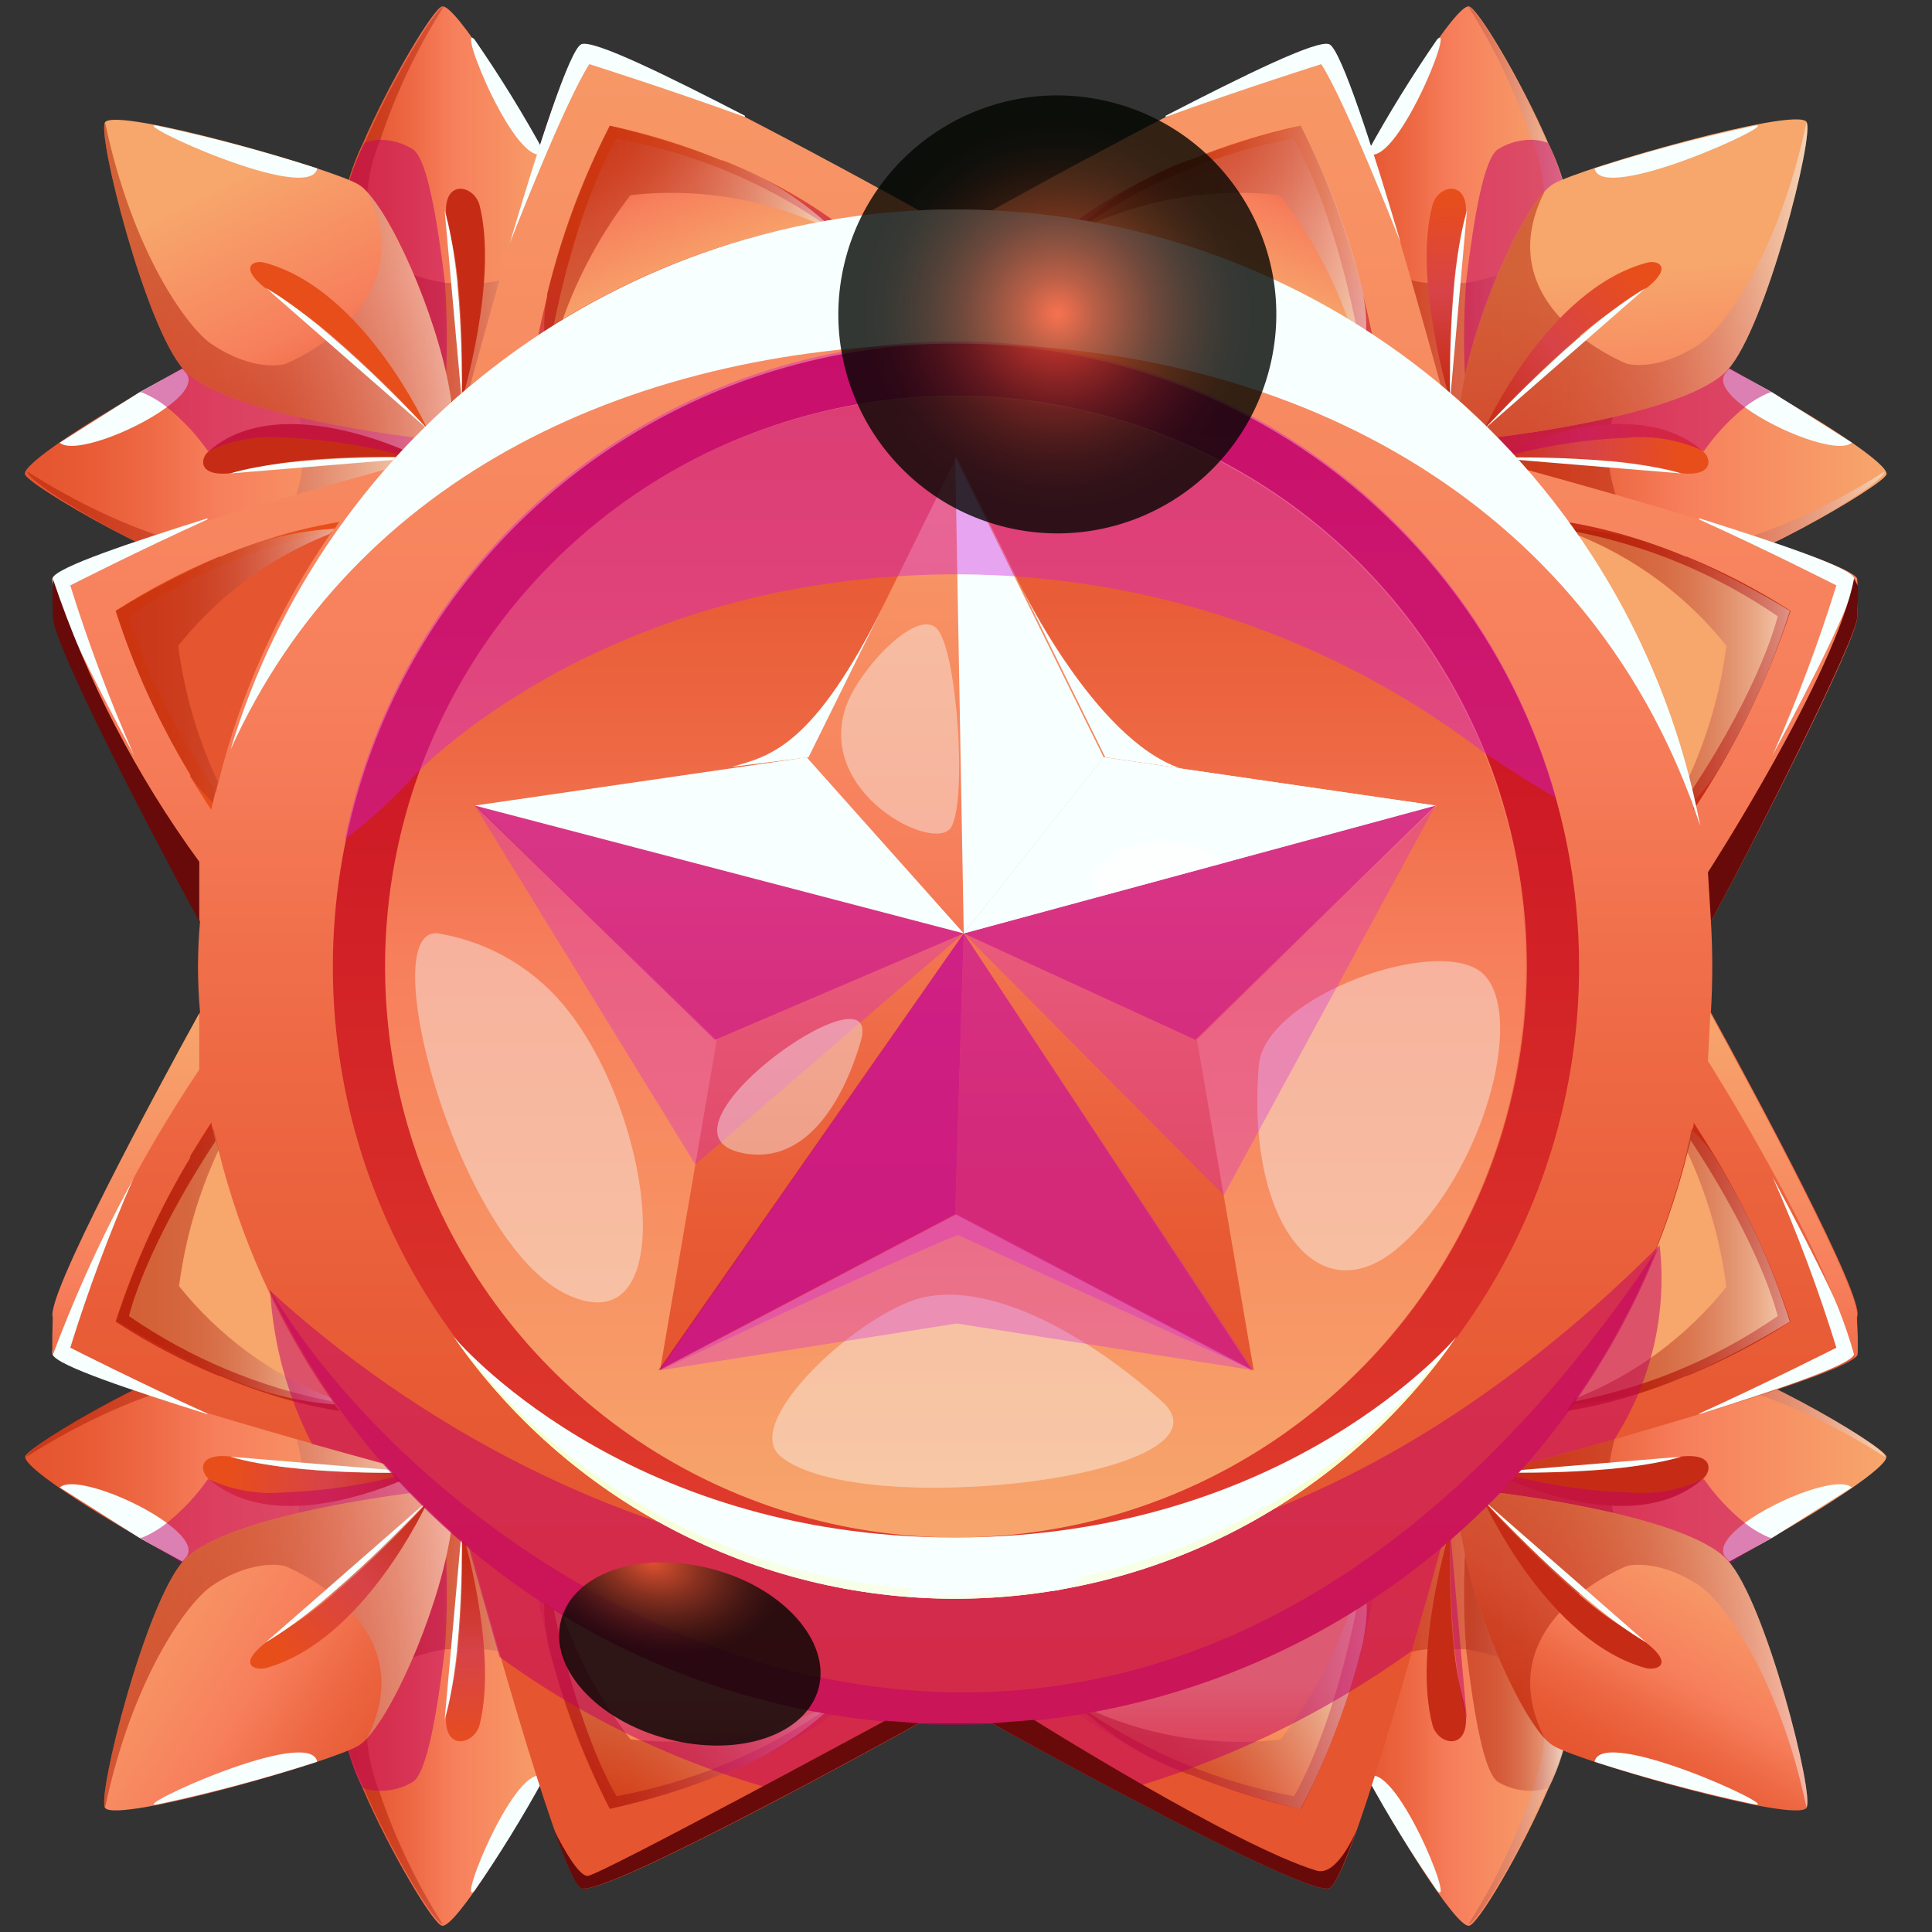 <svg width="1500" height="1500" viewBox="0 0 1500 1500" fill="none" xmlns="http://www.w3.org/2000/svg">
<rect x="0" y="0" width="1500" height="1500" fill="#333333" stroke="none"/>
<path d="M1124.81 1124.35C1331.8 917.359 1331.8 581.768 1124.81 374.782C917.822 167.795 582.231 167.795 375.245 374.782C168.259 581.768 168.258 917.359 375.245 1124.35C582.231 1331.33 917.823 1331.33 1124.81 1124.35Z" fill="url(#paint0_linear_296_12825)"/>
<path d="M1115.81 625.439L981.727 606.019L945.2 600.779L858.122 587.987L742.84 354.648L627.711 587.987L370.021 625.439L556.508 807.301L512.429 1063.91L742.84 942.773L973.404 1063.91L929.326 807.301L1115.81 625.439Z" fill="url(#paint1_linear_296_12825)"/>
<g style="mix-blend-mode:multiply" opacity="0.5">
<path d="M368.634 625.44L748.234 724.694L555.12 807.303L368.634 625.44Z" fill="#C10065"/>
</g>
<g style="mix-blend-mode:multiply" opacity="0.5">
<path d="M1114.45 625.44L748.254 724.694L928.113 807.303L1114.45 625.44Z" fill="#C10065"/>
</g>
<g style="mix-blend-mode:multiply" opacity="0.7">
<path d="M741.606 942.772L748.234 724.691L511.196 1063.91L741.606 942.772Z" fill="#C10065"/>
</g>
<g style="mix-blend-mode:multiply" opacity="0.5">
<path d="M972.04 1063.91L748.256 724.691L741.629 942.772L972.04 1063.91Z" fill="#C10065"/>
</g>
<g style="mix-blend-mode:soft-light">
<path d="M741.629 354.648L748.256 724.692L856.911 587.987L741.629 354.648Z" fill="#F7FFFF"/>
</g>
<g style="mix-blend-mode:soft-light">
<path d="M1114.45 625.445L748.254 724.698L856.909 587.993L1114.45 625.445Z" fill="#F7FFFF"/>
</g>
<g style="mix-blend-mode:soft-light">
<path d="M1114.45 625.445L748.254 724.698L856.909 587.993L1114.45 625.445Z" fill="#F7FFFF"/>
</g>
<g style="mix-blend-mode:soft-light">
<path d="M626.324 587.993L748.234 724.698L368.634 625.445L626.324 587.993Z" fill="#F7FFFF"/>
</g>
<g style="mix-blend-mode:color-dodge" opacity="0.8">
<path d="M856.891 669.21C837.625 685.547 853.962 696.028 853.962 696.028L952.599 669.365C952.599 669.365 901.123 632.53 856.891 669.21Z" fill="white"/>
</g>
<g style="mix-blend-mode:soft-light" opacity="0.4">
<path d="M441.534 785.269C507.652 870.189 528.304 1044.35 441.534 1005.66C354.764 966.977 287.413 712.832 341.972 725.007C381.51 731.983 417.018 753.474 441.534 785.269Z" fill="#F7FFFF"/>
</g>
<g style="mix-blend-mode:soft-light" opacity="0.4">
<path d="M605.978 1130.65C666.856 1181.51 967.546 1146.06 901.582 1087.49C835.618 1028.93 757.787 990.705 706.619 1010.43C655.451 1030.16 576.695 1106.14 605.978 1130.65Z" fill="#F7FFFF"/>
</g>
<g style="mix-blend-mode:soft-light" opacity="0.4">
<path d="M977.4 826.877C967.074 948.016 1023.64 1024 1087.6 966.973C1151.56 909.948 1184.08 790.35 1152.48 757.06C1120.89 723.77 982.023 772.935 977.4 826.877Z" fill="#F7FFFF"/>
</g>
<g style="mix-blend-mode:multiply" opacity="0.3">
<path d="M512.428 1064.07C512.428 1064.07 687.201 981.618 743.609 958.809L973.404 1064.07L742.222 942.934L512.428 1064.07Z" fill="#D01BDC"/>
</g>
<g style="mix-blend-mode:soft-light">
<path d="M568.245 595.388C597.99 586.912 631.743 579.976 687.38 467.314L627.736 587.99L568.245 595.388Z" fill="#F7FFFF"/>
</g>
<g style="mix-blend-mode:soft-light">
<path d="M791.865 453.598C791.865 453.598 849.507 573.659 916.241 596.469L858.137 587.992L791.865 453.598Z" fill="#F7FFFF"/>
</g>
<g style="mix-blend-mode:multiply" opacity="0.3">
<path d="M368.634 625.44L748.234 724.694L539.862 904.091L368.634 625.44Z" fill="#D01BDC"/>
</g>
<g style="mix-blend-mode:multiply" opacity="0.3">
<path d="M1114.45 625.44L748.254 724.694L950.152 927.98L1114.45 625.44Z" fill="#D01BDC"/>
</g>
<g style="mix-blend-mode:multiply" opacity="0.3">
<path d="M512.428 1063.91L748.233 724.691L973.404 1063.91L742.839 1027.54L512.428 1063.91Z" fill="#D01BDC"/>
</g>
<g style="mix-blend-mode:soft-light" opacity="0.4">
<path d="M657.143 547.611C632.638 615.732 726.035 663.047 738.519 642.241C751.003 621.435 743.143 504.611 727.422 488.12C711.702 471.629 667.161 519.869 657.143 547.611Z" fill="#F7FFFF"/>
</g>
<g style="mix-blend-mode:soft-light" opacity="0.4">
<path d="M580.732 895.922C630.359 902.703 657.793 846.141 668.582 807.302C685.535 744.575 490.572 883.746 580.732 895.922Z" fill="#F7FFFF"/>
</g>
<path d="M265.384 165.082C265.384 166.623 265.384 168.318 265.384 169.859C266.015 175.108 267.203 180.275 268.928 185.272C285.509 223.258 307.238 258.783 333.505 290.844V291.769C338.283 298.088 342.29 303.174 345.064 307.181L348.609 311.497H380.974C411.798 269.73 440.311 194.365 440.619 164.311C440.726 161.719 440.466 159.125 439.848 156.605C435.886 146.37 431.199 136.429 425.823 126.86C401.318 80.624 353.695 3.563 343.369 4.95C337.05 5.721 302.527 62.9 281.72 111.294C273.453 128.242 267.938 146.399 265.384 165.082Z" fill="url(#paint2_linear_296_12825)"/>
<path style="mix-blend-mode:multiply" opacity="0.5" d="M265.384 165.079C265.384 166.62 265.384 168.315 265.384 169.856C266.015 175.105 267.203 180.272 268.928 185.268C285.509 223.255 307.238 258.78 333.505 290.841V291.766C338.283 298.085 342.29 303.171 345.064 307.178L348.609 311.493H380.974C411.798 269.727 440.311 194.362 440.619 164.308C437.484 178.068 430.331 190.585 420.068 200.272C409.806 209.959 396.896 216.377 382.978 218.713C373.56 220.313 363.967 220.624 354.465 219.637H349.688H345.989C336.425 218.144 327.03 215.718 317.939 212.394C302.616 202.069 291.003 187.108 284.803 169.702C283.586 148.775 287.17 127.846 295.283 108.516C307.483 71.93 324.152 36.989 344.91 4.485C338.591 5.255 304.068 62.434 283.262 110.828C274.413 127.828 268.376 146.149 265.384 165.079Z" fill="url(#paint3_linear_296_12825)"/>
<path d="M372.351 159.379C386.992 217.482 358.634 310.725 358.634 310.725C358.634 310.725 361.254 225.034 349.078 181.11C336.903 137.185 367.573 141.346 372.351 159.379Z" fill="url(#paint4_linear_296_12825)"/>
<g style="mix-blend-mode:soft-light">
<path d="M345.225 163.389C360.637 215.328 358.479 310.729 358.479 310.729L345.225 163.389Z" fill="#F7FFFF"/>
</g>
<g style="mix-blend-mode:soft-light">
<path d="M422.754 118.689C401.639 134.101 353.862 15.736 368.349 30.532C388.015 58.944 406.175 88.371 422.754 118.689Z" fill="#F7FFFF"/>
</g>
<path style="mix-blend-mode:multiply" opacity="0.5" d="M265.681 170.17C266.141 175.447 267.334 180.634 269.226 185.582C286.486 223.211 308.164 258.651 333.802 291.155V292.08C339.813 300.094 344.129 305.488 345.362 307.492C357.229 319.513 346.749 299.786 303.903 222.571C285.717 187.586 264.448 158.149 265.681 170.17Z" fill="url(#paint5_linear_296_12825)"/>
<g style="mix-blend-mode:multiply" opacity="0.5">
<path d="M333.798 290.846V291.77C339.809 299.785 344.125 305.179 345.358 307.182C347.431 277.679 347.431 248.066 345.358 218.563C339.039 167.241 331.178 121.929 320.081 115.61C312.601 111.052 304.028 108.602 295.268 108.521C291.06 108.618 286.896 109.399 282.939 110.832C274.379 127.984 268.654 146.409 265.985 165.391C265.985 166.932 265.985 168.628 265.985 170.169C266.445 175.446 267.638 180.633 269.53 185.581C286.039 223.442 307.664 258.861 333.798 290.846Z" fill="#C10065"/>
</g>
<path d="M179.855 447.581C181.65 447.733 183.454 447.733 185.249 447.581C189.706 446.983 194.094 445.95 198.35 444.499C231.332 434.018 278.03 401.037 304.539 381.001H305.31C311.937 376.069 317.177 371.908 320.722 369.288L324.883 365.897V333.532C283.425 302.707 208.522 273.579 178.622 272.962C176.061 272.678 173.477 272.678 170.916 272.962C160.674 276.85 150.733 281.487 141.171 286.833C131.153 292.073 119.594 298.546 107.727 305.327C65.344 329.679 18.337 360.04 19.261 368.055C20.186 376.069 141.171 446.194 179.855 447.581Z" fill="url(#paint6_linear_296_12825)"/>
<path style="mix-blend-mode:multiply" opacity="0.5" d="M179.859 447.584C181.654 447.735 183.458 447.735 185.253 447.584C189.71 446.985 194.097 445.953 198.353 444.501C231.335 434.021 278.034 401.039 304.543 381.004H305.313C311.94 376.072 317.18 371.91 320.725 369.29L324.887 365.9V333.534C283.428 302.71 208.525 273.581 178.626 272.965C192.343 275.937 204.879 282.888 214.666 292.949C224.453 303.01 231.055 315.733 233.647 329.527C234.816 336.656 235.229 343.888 234.88 351.104C234.88 353.416 234.88 355.728 234.88 357.885C234.88 359.427 234.88 361.122 234.88 362.663C233.383 373.208 230.695 383.549 226.866 393.487C216.429 408.664 201.418 420.112 184.02 426.161C163.984 430.631 97.712 414.756 21.422 366.208C20.96 376.688 141.175 446.197 179.859 447.584Z" fill="url(#paint7_linear_296_12825)"/>
<path d="M161.347 350.955C218.217 299.787 326.102 355.116 326.102 355.116C326.102 355.116 240.719 352.034 196.794 363.901C152.87 375.768 154.566 357.12 161.347 350.955Z" fill="url(#paint8_linear_296_12825)"/>
<g style="mix-blend-mode:soft-light">
<path d="M178.607 367.592C230.546 352.18 325.639 355.417 325.639 355.417L178.607 367.592Z" fill="#F7FFFF"/>
</g>
<g style="mix-blend-mode:soft-light">
<path d="M46.371 343.705C56.543 352.798 103.241 335.382 129.133 316.425C142.388 306.87 150.248 296.852 144.546 289.763L141.463 286.218L108.019 304.712L46.371 343.705Z" fill="#F7FFFF"/>
</g>
<path style="mix-blend-mode:multiply" opacity="0.5" d="M236.265 408.593C313.325 366.364 333.361 356.037 321.339 367.905C316.407 372.682 220.544 444.965 184.634 446.969C172.921 447.585 202.821 427.087 236.265 408.593Z" fill="url(#paint9_linear_296_12825)"/>
<g style="mix-blend-mode:multiply" opacity="0.5">
<path d="M108.506 304.711H110.201C117.01 307.501 123.392 311.236 129.158 315.808C141.55 325.7 152.451 337.327 161.523 350.331C179.964 341.623 200.397 338.005 220.706 339.851C254.018 341.175 287.065 346.347 319.189 355.263H321.655H325.354V332.145C283.896 301.32 208.992 272.192 179.093 271.575C176.532 271.291 173.948 271.291 171.387 271.575C161.145 275.463 151.203 280.1 141.642 285.446C131.932 291.457 120.373 297.93 108.506 304.711Z" fill="#C10065"/>
</g>
<path d="M142.835 287.145C176.125 323.209 324.39 340.008 324.39 340.008L350.898 314.887C343.655 256.629 307.899 173.404 284.781 148.744C282.848 146.485 280.557 144.558 277.999 143.042C256.114 130.404 91.359 83.243 81.649 94.802C74.868 102.97 113.09 254.779 142.835 287.145Z" fill="url(#paint10_linear_296_12825)"/>
<path style="mix-blend-mode:multiply" opacity="0.5" d="M142.835 287.147C176.125 323.212 324.39 340.011 324.39 340.011L350.898 314.889C343.655 256.632 307.899 173.406 284.781 148.747C331.017 239.37 221.283 282.678 221.283 282.678C221.283 282.678 197.857 289.613 164.412 267.266C145.301 254.32 102.764 195.446 81.649 95.421C74.868 102.973 113.09 254.782 142.835 287.147Z" fill="url(#paint11_linear_296_12825)"/>
<path d="M205.89 204.073C282.951 225.034 331.807 333.072 331.807 333.072C331.807 333.072 267.23 261.406 223.152 235.206C179.073 209.005 195.872 200.991 205.89 204.073Z" fill="url(#paint12_linear_296_12825)"/>
<g style="mix-blend-mode:soft-light">
<path d="M206.361 223.49C259.379 254.314 331.815 333.07 331.815 333.07L206.361 223.49Z" fill="#F7FFFF"/>
</g>
<g style="mix-blend-mode:soft-light">
<path d="M246.286 130.714C240.891 159.381 98.792 93.571 121.756 97.578C163.798 106.516 205.361 117.576 246.286 130.714Z" fill="#F7FFFF"/>
</g>
<path d="M1218.76 165.082C1218.76 166.623 1218.76 168.318 1218.76 169.859C1218.19 175.104 1217.05 180.271 1215.37 185.272C1198.91 223.284 1177.22 258.816 1150.95 290.844L1150.18 291.769C1145.4 298.088 1141.39 303.174 1138.77 307.181L1135.38 311.497H1103.02C1072.19 269.73 1043.53 194.365 1043.22 164.311C1043.15 161.711 1043.47 159.116 1044.14 156.605C1047.97 146.311 1052.66 136.36 1058.17 126.86C1082.52 80.624 1130.3 3.563 1140.47 4.95C1146.94 5.721 1181.31 62.9 1202.12 111.294C1210.58 128.188 1216.2 146.36 1218.76 165.082Z" fill="url(#paint13_linear_296_12825)"/>
<path style="mix-blend-mode:multiply" opacity="0.5" d="M1218.75 165.079C1218.75 166.62 1218.75 168.315 1218.75 169.856C1218.18 175.101 1217.05 180.268 1215.36 185.268C1198.9 223.28 1177.21 258.813 1150.94 290.841L1150.17 291.766C1145.39 298.085 1141.39 303.171 1138.77 307.178L1135.38 311.493H1103.01C1072.19 269.727 1043.52 194.362 1043.21 164.308C1046.38 178.08 1053.56 190.602 1063.85 200.288C1074.14 209.973 1087.07 216.386 1101.01 218.713C1110.37 220.315 1119.91 220.626 1129.36 219.637H1134.14H1138C1147.51 218.159 1156.86 215.732 1165.89 212.394C1181.21 202.069 1192.83 187.108 1199.03 169.702C1200.44 148.822 1197.07 127.895 1189.16 108.516C1176.96 71.93 1160.29 36.989 1139.54 4.485C1146.01 5.255 1180.38 62.434 1201.18 110.828C1210.02 127.809 1215.95 146.144 1218.75 165.079Z" fill="url(#paint14_linear_296_12825)"/>
<path d="M1112.14 159.379C1096.73 217.482 1125.86 310.725 1125.86 310.725C1125.86 310.725 1123.24 225.034 1135.41 181.11C1147.59 137.185 1116.61 141.346 1112.14 159.379Z" fill="url(#paint15_linear_296_12825)"/>
<g style="mix-blend-mode:soft-light">
<path d="M1138.96 163.389C1123.54 215.328 1125.86 310.729 1125.86 310.729L1138.96 163.389Z" fill="#F7FFFF"/>
</g>
<g style="mix-blend-mode:soft-light">
<path d="M1061.42 118.689C1082.54 134.101 1130.47 15.736 1115.83 30.532C1096.22 58.98 1078.06 88.404 1061.42 118.689Z" fill="#F7FFFF"/>
</g>
<path style="mix-blend-mode:multiply" opacity="0.5" d="M1218.61 170.17C1218.13 175.429 1216.99 180.607 1215.22 185.582C1198.07 223.236 1176.44 258.684 1150.8 291.155L1150.03 292.08C1144.02 300.094 1139.7 305.488 1138.62 307.492C1126.76 319.513 1137.24 299.786 1180.08 222.571C1198.42 187.586 1220 158.149 1218.61 170.17Z" fill="url(#paint16_linear_296_12825)"/>
<g style="mix-blend-mode:multiply" opacity="0.5">
<path d="M1150.5 290.847L1149.73 291.772C1143.72 299.786 1139.4 305.18 1138.32 307.184C1136.17 277.683 1136.17 248.065 1138.32 218.564C1144.49 167.242 1152.35 121.931 1163.44 115.612C1171.2 110.905 1180.11 108.45 1189.18 108.522C1193.44 108.635 1197.65 109.415 1201.67 110.834C1210.26 127.959 1215.94 146.398 1218.47 165.393C1218.47 166.934 1218.47 168.629 1218.47 170.17C1217.98 175.429 1216.85 180.607 1215.08 185.582C1198.54 223.495 1176.8 258.923 1150.5 290.847Z" fill="#C10065"/>
</g>
<path d="M1304.29 447.587C1302.5 447.738 1300.69 447.738 1298.9 447.587C1294.44 447.005 1290.05 445.973 1285.8 444.504C1252.66 434.024 1206.12 401.042 1179.61 381.007H1178.69L1163.27 369.293L1158.96 365.903V333.537C1200.26 302.713 1275.32 273.584 1305.06 272.968C1307.68 272.676 1310.31 272.676 1312.93 272.968C1323.14 276.918 1333.08 281.552 1342.67 286.839C1352.69 292.079 1364.25 298.552 1376.11 305.333C1418.65 329.684 1465.5 360.046 1464.73 368.06C1463.96 376.075 1343.29 446.2 1304.29 447.587Z" fill="url(#paint17_linear_296_12825)"/>
<path style="mix-blend-mode:multiply" opacity="0.5" d="M1304.29 447.584C1302.5 447.735 1300.69 447.735 1298.9 447.584C1294.44 447.003 1290.05 445.97 1285.8 444.501C1252.66 434.021 1206.12 401.039 1179.61 381.004H1178.69L1163.27 369.29L1158.96 365.9V333.534C1200.26 302.71 1275.32 273.581 1305.06 272.965C1291.48 276.052 1279.1 283.057 1269.46 293.11C1259.81 303.164 1253.33 315.826 1250.81 329.527C1249.52 336.642 1249.05 343.882 1249.43 351.104C1249.43 353.416 1249.43 355.728 1249.43 357.885V362.663C1251.01 373.206 1253.75 383.543 1257.6 393.487C1267.95 408.676 1282.92 420.131 1300.29 426.161C1320.32 430.631 1386.59 414.756 1463.04 366.208C1463.19 376.688 1343.29 446.197 1304.29 447.584Z" fill="url(#paint18_linear_296_12825)"/>
<path d="M1322.8 350.955C1266.24 299.787 1158.36 355.116 1158.36 355.116C1158.36 355.116 1243.74 352.034 1287.51 363.901C1331.28 375.768 1329.58 357.12 1322.8 350.955Z" fill="url(#paint19_linear_296_12825)"/>
<g style="mix-blend-mode:soft-light">
<path d="M1305.53 367.592C1253.74 352.18 1158.65 355.417 1158.65 355.417L1305.53 367.592Z" fill="#F7FFFF"/>
</g>
<g style="mix-blend-mode:soft-light">
<path d="M1437.77 343.705C1427.6 352.798 1380.9 335.382 1355.01 316.425C1341.91 306.87 1334.05 296.852 1339.6 289.763L1342.68 286.218L1376.13 304.712L1437.77 343.705Z" fill="#F7FFFF"/>
</g>
<path style="mix-blend-mode:multiply" opacity="0.5" d="M1248.05 408.593C1170.99 366.364 1150.95 356.037 1162.98 367.905C1167.91 372.682 1263.62 444.965 1299.53 446.969C1311.4 447.585 1281.65 427.087 1248.05 408.593Z" fill="url(#paint20_linear_296_12825)"/>
<g style="mix-blend-mode:multiply" opacity="0.5">
<path d="M1375.68 304.717H1373.99C1367.2 307.542 1360.82 311.275 1355.03 315.813C1342.71 325.734 1331.86 337.358 1322.82 350.337C1304.33 341.623 1283.84 338.005 1263.48 339.856C1230.22 341.184 1197.23 346.356 1165.15 355.268H1162.69H1159.14V332.15C1200.45 301.326 1275.51 272.197 1305.25 271.581C1307.86 271.289 1310.5 271.289 1313.11 271.581C1323.33 275.531 1333.26 280.165 1342.86 285.452C1352.26 291.462 1363.82 297.936 1375.68 304.717Z" fill="#C10065"/>
</g>
<path d="M1341.32 287.145C1308.18 323.209 1159.76 339.7 1159.76 339.7L1133.41 314.578C1140.5 256.321 1176.41 173.095 1199.37 148.436C1201.37 146.248 1203.65 144.331 1206.15 142.734C1228.19 130.096 1392.79 82.935 1402.5 94.494C1409.28 102.97 1371.06 254.779 1341.32 287.145Z" fill="url(#paint21_linear_296_12825)"/>
<path style="mix-blend-mode:multiply" opacity="0.5" d="M1341.32 287.148C1308.18 323.212 1159.76 339.703 1159.76 339.703L1133.41 314.581C1140.5 256.324 1176.41 173.098 1199.37 148.439C1153.13 239.062 1263.02 282.37 1263.02 282.37C1263.02 282.37 1286.3 289.306 1319.74 266.958C1339 254.012 1381.39 195.138 1402.5 95.113C1409.28 102.973 1371.06 254.782 1341.32 287.148Z" fill="url(#paint22_linear_296_12825)"/>
<path d="M1278.25 204.073C1201.19 225.034 1152.49 333.072 1152.49 333.072C1152.49 333.072 1217.06 261.406 1261.14 235.206C1305.22 209.005 1288.27 200.991 1278.25 204.073Z" fill="url(#paint23_linear_296_12825)"/>
<g style="mix-blend-mode:soft-light">
<path d="M1277.94 223.49C1224.92 254.314 1152.49 333.07 1152.49 333.07L1277.94 223.49Z" fill="#F7FFFF"/>
</g>
<g style="mix-blend-mode:soft-light">
<path d="M1238.03 130.714C1243.27 159.381 1385.37 93.571 1362.4 97.578C1320.42 106.529 1278.91 117.589 1238.03 130.714Z" fill="#F7FFFF"/>
</g>
<path d="M265.384 1333.47C265.384 1331.93 265.384 1330.24 265.384 1328.7C266.05 1323.75 267.239 1318.9 268.928 1314.21C285.507 1276.17 307.236 1240.6 333.505 1208.48V1207.56C338.283 1201.24 342.29 1196.31 345.064 1192.92L348.609 1188.6H380.974C411.798 1230.37 440.311 1305.89 440.619 1335.79C440.716 1338.43 440.457 1341.07 439.849 1343.65C435.844 1353.81 431.159 1363.7 425.823 1373.24C401.318 1419.47 353.695 1496.53 343.369 1495.15C337.05 1495.15 302.527 1437.2 281.72 1388.8C273.295 1371.37 267.776 1352.68 265.384 1333.47Z" fill="url(#paint24_linear_296_12825)"/>
<path style="mix-blend-mode:multiply" opacity="0.5" d="M265.384 1333.47C265.384 1331.93 265.384 1330.24 265.384 1328.7C266.05 1323.75 267.239 1318.9 268.928 1314.21C285.507 1276.17 307.236 1240.6 333.505 1208.48V1207.56C338.283 1201.24 342.29 1196.31 345.064 1192.92L348.609 1188.6H380.974C411.798 1230.37 440.311 1305.89 440.619 1335.79C437.446 1322.04 430.282 1309.55 420.026 1299.87C409.769 1290.19 396.88 1283.75 382.978 1281.38C373.552 1279.86 363.97 1279.54 354.465 1280.46H349.688H345.989C336.41 1281.95 327.01 1284.43 317.939 1287.85C302.604 1298.1 290.983 1313.02 284.803 1330.39C283.478 1350.72 286.689 1371.1 294.204 1390.04C306.405 1426.62 323.073 1461.56 343.831 1494.07C337.512 1494.07 302.989 1436.12 282.183 1387.72C273.708 1370.66 268.036 1352.34 265.384 1333.47Z" fill="url(#paint25_linear_296_12825)"/>
<path d="M372.351 1339.18C386.992 1281.07 358.634 1187.83 358.634 1187.83C358.634 1187.83 361.254 1273.52 349.078 1317.44C336.903 1361.37 367.573 1356.9 372.351 1339.18Z" fill="url(#paint26_linear_296_12825)"/>
<g style="mix-blend-mode:soft-light">
<path d="M345.225 1335.17C360.637 1283.23 358.479 1187.83 358.479 1187.83L345.225 1335.17Z" fill="#F7FFFF"/>
</g>
<g style="mix-blend-mode:soft-light">
<path d="M422.754 1379.86C401.639 1364.45 353.862 1482.81 368.349 1468.02C388.05 1439.63 406.211 1410.2 422.754 1379.86Z" fill="#F7FFFF"/>
</g>
<path style="mix-blend-mode:multiply" opacity="0.5" d="M265.681 1328.69C266.196 1323.72 267.388 1318.85 269.226 1314.2C286.45 1276.51 308.13 1241.01 333.802 1208.48V1207.55C339.813 1199.54 344.129 1194.14 345.362 1192.91C357.229 1180.89 346.749 1200.62 303.903 1277.99C285.717 1310.66 264.448 1340.4 265.681 1328.69Z" fill="url(#paint27_linear_296_12825)"/>
<g style="mix-blend-mode:multiply" opacity="0.5">
<path d="M333.814 1207.71V1206.79C339.825 1198.77 344.14 1193.38 345.373 1192.14C347.447 1221.65 347.447 1251.26 345.373 1280.76C339.054 1332.09 331.194 1377.4 320.097 1383.72C312.078 1388.42 302.878 1390.72 293.589 1390.34C289.381 1390.25 285.217 1389.47 281.259 1388.03C272.7 1370.88 266.974 1352.45 264.306 1333.47C264.306 1331.93 264.306 1330.24 264.306 1328.69C264.82 1323.73 266.013 1318.85 267.851 1314.21C284.796 1275.82 306.997 1239.98 333.814 1207.71Z" fill="#C10065"/>
</g>
<path d="M179.841 1051.43H185.543C189.996 1051.97 194.384 1052.95 198.643 1054.36C231.625 1064.99 278.324 1097.82 304.832 1117.86H305.603C312.23 1122.79 317.471 1126.95 321.015 1129.72L325.176 1133.27V1165.48C283.718 1196.3 208.815 1225.43 178.916 1226.05C176.36 1226.41 173.766 1226.41 171.21 1226.05C160.939 1222.23 150.992 1217.59 141.464 1212.18C131.446 1206.94 119.887 1200.62 108.02 1193.68C65.637 1169.33 18.63 1138.97 19.555 1130.96C20.479 1122.94 141.156 1052.51 179.841 1051.43Z" fill="url(#paint28_linear_296_12825)"/>
<path style="mix-blend-mode:multiply" opacity="0.5" d="M179.842 1051.43H185.545C189.998 1051.97 194.386 1052.95 198.645 1054.36C231.627 1064.99 278.325 1097.82 304.834 1117.86H305.605C312.232 1122.79 317.472 1126.95 321.017 1129.72L325.178 1133.27V1165.48C283.72 1196.3 208.817 1225.43 178.918 1226.05C192.597 1222.77 205.001 1215.52 214.571 1205.21C224.141 1194.9 230.451 1181.99 232.706 1168.1C233.871 1161.02 234.284 1153.84 233.939 1146.68C233.939 1144.21 233.939 1142.05 233.939 1139.74C233.939 1138.05 233.939 1136.35 233.939 1134.81C232.468 1124.26 229.778 1113.92 225.924 1103.99C215.512 1088.75 200.498 1077.25 183.079 1071.16C163.043 1066.69 96.771 1082.56 20.481 1131.11C20.944 1121.86 141.158 1052.51 179.842 1051.43Z" fill="url(#paint29_linear_296_12825)"/>
<path d="M161.358 1147.6C218.382 1198.77 325.651 1143.13 325.651 1143.13C325.651 1143.13 240.267 1146.21 196.343 1134.34C152.419 1122.48 154.576 1141.13 161.358 1147.6Z" fill="url(#paint30_linear_296_12825)"/>
<g style="mix-blend-mode:soft-light">
<path d="M178.607 1130.96C230.546 1146.37 325.639 1143.13 325.639 1143.13L178.607 1130.96Z" fill="#F7FFFF"/>
</g>
<g style="mix-blend-mode:soft-light">
<path d="M46.371 1154.85C56.543 1145.75 103.241 1163.17 129.133 1182.12C142.388 1191.83 150.248 1201.85 144.546 1208.94L141.463 1212.33L108.019 1193.84L46.371 1154.85Z" fill="#F7FFFF"/>
</g>
<path style="mix-blend-mode:multiply" opacity="0.5" d="M236.265 1089.96C313.325 1132.19 333.361 1142.51 321.339 1130.65C316.407 1125.87 220.544 1053.59 184.634 1051.58C172.921 1050.97 202.821 1071.62 236.265 1089.96Z" fill="url(#paint31_linear_296_12825)"/>
<g style="mix-blend-mode:multiply" opacity="0.5">
<path d="M108.506 1193.84H110.201C117.01 1191.05 123.392 1187.31 129.158 1182.74C141.589 1172.89 152.495 1161.26 161.523 1148.22C179.964 1156.92 200.397 1160.54 220.706 1158.7C254.026 1157.45 287.082 1152.28 319.189 1143.29H321.655H325.354V1167.64C283.896 1198.46 208.992 1227.59 179.093 1228.21C176.537 1228.57 173.943 1228.57 171.387 1228.21C161.117 1224.39 151.17 1219.75 141.642 1214.33C131.932 1207.09 120.373 1200.77 108.506 1193.84Z" fill="#C10065"/>
</g>
<path d="M142.835 1211.41C176.125 1175.34 324.39 1158.54 324.39 1158.54L350.898 1183.66C343.655 1241.92 307.899 1325.15 284.781 1349.81C282.848 1352.07 280.557 1353.99 277.999 1355.51C256.114 1368.3 91.359 1415.46 81.649 1403.75C74.868 1395.58 113.09 1243.77 142.835 1211.41Z" fill="url(#paint32_linear_296_12825)"/>
<path style="mix-blend-mode:multiply" opacity="0.5" d="M142.835 1211.41C176.125 1175.34 324.39 1158.54 324.39 1158.54L350.898 1183.66C343.655 1241.92 307.899 1325.15 284.781 1349.81C331.017 1259.18 221.283 1215.87 221.283 1215.87C221.283 1215.87 197.857 1209.09 164.412 1231.29C145.301 1244.39 102.764 1303.11 81.649 1403.13C74.868 1395.58 113.09 1243.77 142.835 1211.41Z" fill="url(#paint33_linear_296_12825)"/>
<path d="M205.89 1295.25C282.951 1274.29 331.807 1166.25 331.807 1166.25C331.807 1166.25 267.23 1237.92 223.152 1264.12C179.073 1290.32 195.872 1297.26 205.89 1295.25Z" fill="url(#paint34_linear_296_12825)"/>
<g style="mix-blend-mode:soft-light">
<path d="M206.361 1275.06C259.379 1244.23 331.815 1165.48 331.815 1165.48L206.361 1275.06Z" fill="#F7FFFF"/>
</g>
<g style="mix-blend-mode:soft-light">
<path d="M246.286 1367.84C240.891 1339.18 98.792 1404.99 121.756 1400.98C163.798 1392.04 205.361 1380.98 246.286 1367.84Z" fill="#F7FFFF"/>
</g>
<path d="M1218.76 1333.47C1218.76 1331.93 1218.76 1330.24 1218.76 1328.7C1218.15 1323.76 1217.01 1318.9 1215.37 1314.21C1204.27 1280.76 1170.98 1234.53 1150.95 1208.48L1150.18 1207.56C1145.4 1201.24 1141.39 1196.31 1138.77 1192.92L1135.38 1188.6H1103.02C1072.19 1230.37 1043.52 1305.89 1043.22 1335.79C1043.16 1338.44 1043.48 1341.08 1044.14 1343.65C1048.01 1353.87 1052.7 1363.77 1058.17 1373.24C1082.52 1419.47 1130.29 1496.53 1140.47 1495.15C1146.94 1495.15 1181.31 1437.2 1202.12 1388.8C1210.74 1371.43 1216.37 1352.72 1218.76 1333.47Z" fill="url(#paint35_linear_296_12825)"/>
<path style="mix-blend-mode:multiply" opacity="0.5" d="M1218.75 1333.47C1218.75 1331.93 1218.75 1330.24 1218.75 1328.7C1218.15 1323.76 1217.01 1318.9 1215.36 1314.21C1204.27 1280.76 1170.98 1234.53 1150.94 1208.48L1150.17 1207.56C1145.39 1201.24 1141.39 1196.31 1138.77 1192.92L1135.38 1188.6H1103.01C1072.19 1230.37 1043.52 1305.89 1043.21 1335.79C1046.41 1322.03 1053.61 1309.53 1063.89 1299.85C1074.17 1290.17 1087.08 1283.75 1101.01 1281.38C1110.38 1279.86 1119.91 1279.55 1129.36 1280.46H1134.14H1138C1147.53 1281.94 1156.88 1284.42 1165.89 1287.85C1181.23 1298.1 1192.85 1313.02 1199.03 1330.39C1200.35 1350.72 1197.14 1371.1 1189.63 1390.04C1177.43 1426.62 1160.76 1461.56 1140 1494.07C1146.47 1494.07 1180.84 1436.12 1201.65 1387.72C1210.32 1370.71 1216.1 1352.38 1218.75 1333.47Z" fill="url(#paint36_linear_296_12825)"/>
<path d="M1112.14 1339.18C1096.73 1281.07 1125.86 1187.83 1125.86 1187.83C1125.86 1187.83 1123.24 1273.52 1135.41 1317.44C1147.59 1361.37 1116.61 1356.9 1112.14 1339.18Z" fill="url(#paint37_linear_296_12825)"/>
<g style="mix-blend-mode:multiply" opacity="0.5">
<path d="M1138.96 1335.17C1123.54 1283.23 1125.86 1187.83 1125.86 1187.83L1138.96 1335.17Z" fill="#C10065"/>
</g>
<g style="mix-blend-mode:soft-light">
<path d="M1061.42 1379.86C1082.54 1364.45 1130.47 1482.81 1115.83 1468.02C1096.18 1439.59 1078.02 1410.17 1061.42 1379.86Z" fill="#F7FFFF"/>
</g>
<path style="mix-blend-mode:multiply" opacity="0.5" d="M1218.61 1328.69C1218.08 1323.74 1216.95 1318.88 1215.22 1314.2C1198.11 1276.48 1176.48 1240.98 1150.8 1208.48L1150.03 1207.55C1144.02 1199.54 1139.7 1194.14 1138.62 1192.91C1126.76 1180.89 1137.24 1200.62 1180.08 1277.99C1198.42 1310.66 1220 1340.4 1218.61 1328.69Z" fill="url(#paint38_linear_296_12825)"/>
<path style="mix-blend-mode:multiply" opacity="0.5" d="M1150.5 1207.71L1149.73 1206.79C1143.72 1198.77 1139.4 1193.38 1138.32 1192.14C1136.17 1221.64 1136.17 1251.26 1138.32 1280.76C1144.49 1332.09 1152.35 1377.4 1163.44 1383.72C1171.47 1388.4 1180.67 1390.7 1189.95 1390.34C1194.21 1390.23 1198.42 1389.45 1202.44 1388.03C1211.03 1370.91 1216.71 1352.47 1219.24 1333.47C1219.24 1331.93 1219.24 1330.24 1219.24 1328.69C1218.71 1323.74 1217.57 1318.88 1215.85 1314.21C1204.6 1279.84 1170.53 1233.6 1150.5 1207.71Z" fill="url(#paint39_linear_296_12825)"/>
<path d="M1304.29 1051.43H1298.75C1294.29 1051.96 1289.9 1052.94 1285.65 1054.36C1252.51 1064.99 1205.97 1097.82 1179.46 1117.86H1178.53L1163.12 1129.72L1158.8 1133.27V1165.48C1200.11 1196.3 1275.17 1225.43 1304.91 1226.05C1307.52 1226.42 1310.16 1226.42 1312.77 1226.05C1323.02 1222.17 1332.96 1217.53 1342.52 1212.18C1352.53 1206.94 1364.09 1200.62 1375.96 1193.68C1418.5 1169.33 1465.35 1138.97 1464.58 1130.96C1463.81 1122.94 1343.29 1052.51 1304.29 1051.43Z" fill="url(#paint40_linear_296_12825)"/>
<path style="mix-blend-mode:multiply" opacity="0.5" d="M1304.29 1051.43H1298.75C1294.29 1051.96 1289.9 1052.94 1285.65 1054.36C1252.51 1064.99 1205.97 1097.82 1179.46 1117.86H1178.53L1163.12 1129.72L1158.8 1133.27V1165.48C1200.11 1196.3 1275.17 1225.43 1304.91 1226.05C1291.25 1222.76 1278.87 1215.5 1269.33 1205.19C1259.78 1194.88 1253.5 1181.97 1251.28 1168.1C1249.98 1161.04 1249.52 1153.85 1249.89 1146.68C1249.89 1144.21 1249.89 1142.05 1249.89 1139.74V1134.81C1251.45 1124.26 1254.19 1113.92 1258.06 1103.99C1268.39 1088.74 1283.36 1077.23 1300.75 1071.16C1320.79 1066.69 1387.06 1082.56 1463.5 1131.11C1463.19 1121.86 1343.29 1052.51 1304.29 1051.43Z" fill="url(#paint41_linear_296_12825)"/>
<path d="M1322.79 1147.6C1265.76 1198.77 1158.65 1143.13 1158.65 1143.13C1158.65 1143.13 1244.03 1146.21 1287.8 1134.34C1331.57 1122.48 1329.57 1141.13 1322.79 1147.6Z" fill="url(#paint42_linear_296_12825)"/>
<g style="mix-blend-mode:soft-light">
<path d="M1305.53 1130.96C1253.74 1146.37 1158.65 1143.13 1158.65 1143.13L1305.53 1130.96Z" fill="#F7FFFF"/>
</g>
<g style="mix-blend-mode:soft-light">
<path d="M1437.77 1154.85C1427.6 1145.75 1380.9 1163.17 1355.01 1182.12C1341.91 1191.83 1334.05 1201.85 1339.6 1208.94L1342.68 1212.33L1376.13 1193.84L1437.77 1154.85Z" fill="#F7FFFF"/>
</g>
<path style="mix-blend-mode:multiply" opacity="0.5" d="M1248.05 1089.96C1170.99 1132.19 1150.95 1142.51 1162.98 1130.65C1167.91 1125.87 1263.62 1053.59 1299.53 1051.58C1311.4 1050.97 1281.65 1071.62 1248.05 1089.96Z" fill="url(#paint43_linear_296_12825)"/>
<g style="mix-blend-mode:multiply" opacity="0.5">
<path d="M1375.68 1193.84H1373.99C1367.2 1191.01 1360.82 1187.28 1355.03 1182.74C1342.67 1172.86 1331.82 1161.23 1322.82 1148.22C1304.33 1156.93 1283.84 1160.55 1263.48 1158.7C1230.22 1157.44 1197.21 1152.27 1165.15 1143.29H1162.69H1159.14V1167.64C1200.45 1198.46 1275.51 1227.59 1305.25 1228.21C1307.86 1228.57 1310.5 1228.57 1313.11 1228.21C1323.36 1224.32 1333.3 1219.69 1342.86 1214.33C1352.26 1207.09 1363.82 1200.77 1375.68 1193.84Z" fill="#C10065"/>
</g>
<path d="M1341.32 1211.41C1308.18 1175.34 1159.76 1158.54 1159.76 1158.54L1133.41 1183.66C1140.5 1241.92 1176.41 1325.15 1199.37 1349.81C1201.37 1351.99 1203.65 1353.91 1206.15 1355.51C1228.19 1368.3 1392.79 1415.46 1402.5 1403.75C1409.28 1395.58 1371.06 1243.77 1341.32 1211.41Z" fill="url(#paint44_linear_296_12825)"/>
<path style="mix-blend-mode:multiply" opacity="0.5" d="M1341.32 1211.41C1308.18 1175.34 1159.76 1158.54 1159.76 1158.54L1133.41 1183.66C1140.5 1241.92 1176.41 1325.15 1199.37 1349.81C1153.13 1259.18 1263.02 1215.87 1263.02 1215.87C1263.02 1215.87 1286.3 1209.09 1319.74 1231.29C1339 1244.39 1381.39 1303.11 1402.5 1403.13C1409.28 1395.58 1371.06 1243.77 1341.32 1211.41Z" fill="url(#paint45_linear_296_12825)"/>
<path d="M1278.25 1295.25C1201.19 1274.29 1152.49 1166.25 1152.49 1166.25C1152.49 1166.25 1217.06 1237.92 1261.14 1264.12C1305.22 1290.32 1288.27 1297.26 1278.25 1295.25Z" fill="url(#paint46_linear_296_12825)"/>
<g style="mix-blend-mode:soft-light">
<path d="M1277.94 1275.06C1224.92 1244.23 1152.49 1165.48 1152.49 1165.48L1277.94 1275.06Z" fill="#F7FFFF"/>
</g>
<g style="mix-blend-mode:soft-light">
<path d="M1238.03 1367.84C1243.27 1339.18 1385.37 1404.99 1362.4 1400.98C1320.42 1392.03 1278.91 1380.97 1238.03 1367.84Z" fill="#F7FFFF"/>
</g>
<path d="M1441.93 1022.15C1448.09 1007.66 1363.33 849.996 1328.34 786.036C1329.76 762.477 1329.76 738.854 1328.34 715.295C1363.33 651.335 1442.39 495.364 1441.93 479.182C1442.55 469.225 1442.55 459.239 1441.93 449.282C1436.07 435.103 1256.98 384.397 1185.16 364.67C1164.69 341.347 1142.49 319.605 1118.74 299.631C1100.86 234.283 1046.92 41.478 1032.12 35.313C1014.4 27.916 783.37 155.836 770.115 163.388C760.714 163.388 751.313 162.617 741.757 162.617C732.202 162.617 722.955 162.617 713.553 163.388C699.991 155.836 468.963 27.916 451.548 35.313C436.136 41.478 382.809 234.283 364.931 299.631C341.197 319.569 319.04 341.314 298.66 364.67C227.148 384.397 47.597 435.103 41.74 449.282C41.123 459.239 41.123 469.225 41.74 479.182C41.74 500.296 120.342 651.335 155.327 715.295C153.198 738.827 153.198 762.504 155.327 786.036C120.342 849.996 35.575 1007.66 41.74 1022.15C41.74 1023.54 40.507 1048.97 41.74 1052.05C47.597 1066.23 226.685 1116.93 298.66 1136.51C319.034 1159.92 341.191 1181.71 364.931 1201.7C382.809 1267.05 436.752 1459.85 451.548 1466.02C469.272 1473.42 700.299 1345.5 713.553 1337.94C722.955 1337.94 732.356 1337.94 741.757 1337.94C751.159 1337.94 760.714 1337.94 770.115 1337.94C783.678 1345.5 1014.71 1473.42 1032.12 1466.02C1047.53 1459.85 1100.86 1267.05 1118.74 1201.7C1142.49 1181.67 1164.7 1159.88 1185.16 1136.51C1256.52 1116.93 1436.07 1066.23 1441.93 1052.05C1443.16 1048.66 1441.47 1023.54 1441.93 1022.15ZM1184.7 750.588C1184.76 838.301 1158.8 924.06 1110.1 997.01C1061.39 1069.96 992.142 1126.82 911.109 1160.39C830.076 1193.97 740.904 1202.74 654.88 1185.61C568.857 1168.48 489.849 1126.21 427.859 1064.16C365.869 1002.1 323.684 923.052 306.643 837.011C289.602 750.969 298.472 661.806 332.13 580.808C365.788 499.81 422.72 430.619 495.721 381.993C568.721 333.367 654.507 307.492 742.22 307.645C859.59 307.849 972.089 354.596 1055.04 437.633C1137.99 520.67 1184.62 633.218 1184.7 750.588Z" fill="url(#paint47_linear_296_12825)"/>
<path d="M640.066 1330.24L646.385 1331.32C629.154 1343.56 610.959 1354.38 591.981 1363.68C581.655 1368.77 571.483 1373.39 561.156 1377.4H560.232C532.188 1389.01 503.145 1398.04 473.462 1404.37C452.364 1362.62 436.027 1318.62 424.759 1273.21V1271.67C421.985 1260.58 419.673 1250.56 417.978 1241.77L422.602 1244.7L430.308 1249.63L436.781 1253.64C497.311 1290.49 564.061 1315.98 633.747 1328.85L640.066 1330.24Z" fill="url(#paint48_linear_296_12825)"/>
<path d="M637.429 1329.78C589.53 1362.04 535.488 1384.08 478.684 1394.51C478.684 1394.51 450.48 1350.43 429.982 1249.79L436.455 1253.79C496.985 1290.64 563.736 1316.13 633.422 1329L637.429 1329.78Z" fill="url(#paint49_linear_296_12825)"/>
<path style="mix-blend-mode:multiply" opacity="0.5" d="M640.06 1330.24C625.381 1343.21 609.244 1354.44 591.974 1363.68C581.976 1368.85 571.684 1373.43 561.15 1377.4H560.225C531.933 1388.31 502.945 1397.32 473.455 1404.37C451.936 1362.8 435.581 1318.75 424.753 1273.21V1271.67C423.004 1262.79 422.28 1253.74 422.595 1244.7L430.301 1249.63L436.774 1253.64C449.146 1288.47 466.935 1321.14 489.484 1350.43C538.63 1356.02 588.381 1348.58 633.741 1328.85L640.06 1330.24Z" fill="url(#paint50_linear_296_12825)"/>
<path d="M1065.87 1241.92C1064.18 1250.7 1061.86 1260.72 1059.09 1271.82C1059.16 1272.33 1059.16 1272.85 1059.09 1273.36C1047.69 1318.75 1031.31 1362.73 1010.23 1404.52C980.49 1398.16 951.392 1389.08 923.31 1377.39H922.54C912.676 1373.38 902.35 1368.76 891.716 1363.52C872.806 1354.18 854.665 1343.36 837.465 1331.16L843.784 1330.08L850.411 1328.84C920.138 1315.95 986.935 1290.46 1047.53 1253.63L1053.85 1249.63L1061.56 1244.69L1065.87 1241.92Z" fill="url(#paint51_linear_296_12825)"/>
<path d="M1053.11 1249.79C1032.61 1350.43 1004.56 1394.51 1004.56 1394.51C947.702 1384.11 893.604 1362.07 845.663 1329.78L849.67 1329C919.398 1316.11 986.194 1290.62 1046.79 1253.79L1053.11 1249.79Z" fill="url(#paint52_linear_296_12825)"/>
<path style="mix-blend-mode:multiply" opacity="0.5" d="M1058.64 1271.83C1058.72 1272.34 1058.72 1272.86 1058.64 1273.37C1047.73 1318.9 1031.32 1362.94 1009.79 1404.52C980.249 1397.4 951.211 1388.34 922.863 1377.4H922.093C911.559 1373.43 901.267 1368.85 891.269 1363.68C874.067 1354.4 857.985 1343.18 843.337 1330.24L849.964 1329.01C895.324 1348.73 945.075 1356.17 994.221 1350.58C1016.76 1321.26 1034.59 1288.61 1047.08 1253.79L1053.4 1249.79L1061.11 1244.86C1061.32 1253.91 1060.5 1262.96 1058.64 1271.83Z" fill="url(#paint53_linear_296_12825)"/>
<path d="M640.066 171.711L646.385 170.632C629.154 158.393 610.959 147.569 591.981 138.267C581.655 133.181 571.483 128.557 561.156 124.55H560.232C532.188 112.941 503.145 103.914 473.462 97.579C452.364 139.335 436.027 183.33 424.759 228.736V230.277C421.985 241.374 419.673 251.391 417.978 260.176L422.602 257.248L430.308 252.316L436.781 248.309C497.311 211.459 564.061 185.97 633.747 173.098L640.066 171.711Z" fill="url(#paint54_linear_296_12825)"/>
<path d="M637.429 172.172C589.549 139.901 535.495 117.913 478.684 107.595C478.684 107.595 450.48 151.52 429.982 252.161L436.455 248.154C496.985 211.303 563.736 185.815 633.422 172.943L637.429 172.172Z" fill="url(#paint55_linear_296_12825)"/>
<path style="mix-blend-mode:multiply" opacity="0.5" d="M640.06 171.711C625.381 158.737 609.244 147.514 591.974 138.267C581.976 133.096 571.684 128.516 561.15 124.55H560.225C531.933 113.642 502.945 104.632 473.455 97.579C451.936 139.149 435.581 183.195 424.753 228.736V230.277C423.004 239.155 422.28 248.205 422.595 257.248L430.301 252.316L436.774 248.309C449.146 213.476 466.935 180.812 489.484 151.521C538.63 145.933 588.381 153.374 633.741 173.098L640.06 171.711Z" fill="url(#paint56_linear_296_12825)"/>
<g style="mix-blend-mode:soft-light">
<path d="M578.235 90.798C519.515 69.375 457.559 49.801 457.559 49.801C438.448 79.239 397.606 184.349 395.911 188.51C417.488 115.457 442.147 38.551 451.24 34.389C460.333 30.228 518.591 59.049 578.39 89.873L578.235 90.798Z" fill="#F7FFFF"/>
</g>
<path d="M843.183 171.711L836.864 170.632C854.096 158.393 872.29 147.569 891.269 138.267C901.595 133.181 911.767 128.557 922.093 124.55H923.018C951.061 112.941 980.105 103.914 1009.79 97.579C1030.86 139.362 1047.25 183.349 1058.64 228.736V230.277C1061.42 241.374 1063.58 251.391 1065.43 260.176L1060.65 257.248L1052.94 252.316L1046.62 248.309C986.237 211.472 919.65 185.934 850.118 172.944L843.183 171.711Z" fill="url(#paint57_linear_296_12825)"/>
<path d="M845.957 172.172C893.68 139.924 947.577 117.935 1004.24 107.595C1004.24 107.595 1032.29 151.52 1052.79 252.161L1046.47 248.154C986.118 211.388 919.586 185.903 850.118 172.943L845.957 172.172Z" fill="url(#paint58_linear_296_12825)"/>
<path style="mix-blend-mode:multiply" opacity="0.5" d="M843.198 171.711C857.905 158.774 874.038 147.553 891.284 138.267C901.264 133.059 911.558 128.477 922.108 124.55H923.033C951.333 113.664 980.318 104.654 1009.8 97.579C1031.34 139.16 1047.74 183.201 1058.66 228.736V230.277C1060.28 239.171 1060.95 248.212 1060.66 257.248L1052.96 252.316L1046.64 248.309C1034.15 213.499 1016.31 180.845 993.774 151.521C944.628 145.933 894.877 153.374 849.517 173.098L843.198 171.711Z" fill="url(#paint59_linear_296_12825)"/>
<g style="mix-blend-mode:soft-light">
<path d="M904.994 90.798C963.714 69.375 1025.82 49.801 1025.82 49.801C1044.78 79.239 1085.78 184.349 1087.47 188.51C1066.05 115.457 1041.24 38.551 1032.14 34.389C1023.05 30.228 964.793 59.049 904.994 89.873V90.798Z" fill="#F7FFFF"/>
</g>
<path d="M1220 410.442L1216.3 405.202C1237.23 408.656 1257.85 413.81 1277.95 420.614C1288.89 424.313 1299.37 428.166 1308.77 432.173H1309.54C1337.63 443.722 1364.61 457.806 1390.15 474.248C1375.55 518.703 1356.07 561.4 1332.05 601.552L1331.27 602.785C1325.42 612.649 1319.87 621.28 1314.94 628.832C1314.94 626.982 1314.94 625.133 1313.7 623.437C1312.47 621.742 1312.47 617.427 1311.7 614.498C1310.93 611.57 1310.62 609.566 1310.01 607.1C1293.08 538.229 1263.78 473.005 1223.54 414.604L1220 410.442Z" fill="url(#paint60_linear_296_12825)"/>
<path d="M1222.17 412.599C1278.81 423.384 1332.6 445.792 1380.15 478.409C1380.15 478.409 1369.05 529.423 1312.49 615.114C1312.49 612.648 1311.41 610.182 1310.79 607.716C1293.86 538.845 1264.57 473.62 1224.33 415.219L1222.17 412.599Z" fill="url(#paint61_linear_296_12825)"/>
<path style="mix-blend-mode:multiply" opacity="0.5" d="M1220 410.441C1239.48 411.649 1258.77 415.061 1277.49 420.613C1287.96 423.922 1298.25 427.78 1308.31 432.173H1309.08C1336.83 444.45 1363.75 458.504 1389.69 474.248C1375.49 518.856 1355.98 561.596 1331.58 601.551L1330.81 602.784C1325.75 610.303 1319.85 617.231 1313.24 623.437C1313.24 620.354 1312.01 617.426 1311.24 614.498C1310.47 611.569 1310.16 609.566 1309.54 607.1C1325.28 573.684 1335.68 538.009 1340.37 501.373C1309.5 462.663 1269 432.741 1222.93 414.603L1220 410.441Z" fill="url(#paint62_linear_296_12825)"/>
<g style="mix-blend-mode:soft-light">
<path d="M1319.26 403.353C1371.97 427.088 1425.76 454.521 1425.76 454.521C1411.83 499.367 1395.31 543.365 1376.28 586.294C1409.42 524.646 1443.17 457.141 1439.47 448.664C1435.77 440.188 1378.9 421.231 1319.41 402.428L1319.26 403.353Z" fill="#F7FFFF"/>
</g>
<path d="M1220 1090.42L1216.3 1095.51C1237.25 1092.13 1257.87 1086.97 1277.95 1080.09C1288.89 1076.4 1299.37 1072.39 1308.77 1068.38H1309.54C1337.66 1056.82 1364.64 1042.68 1390.15 1026.15C1375.59 981.684 1356.1 938.984 1332.05 898.848L1331.27 897.615C1325.42 887.905 1319.87 879.121 1314.94 871.569C1314.94 873.418 1314.94 875.268 1313.7 877.117C1312.47 878.966 1312.47 882.973 1311.7 886.056C1310.93 889.138 1310.62 890.834 1310.01 893.3C1293.08 962.171 1263.78 1027.4 1223.54 1085.8L1220 1090.42Z" fill="url(#paint63_linear_296_12825)"/>
<path d="M1222.17 1088.11C1278.86 1077.22 1332.65 1054.65 1380.15 1021.84C1380.15 1021.84 1369.05 970.828 1312.49 885.137C1312.49 887.449 1311.41 889.915 1310.79 892.381C1293.86 961.252 1264.57 1026.48 1224.33 1084.88L1222.17 1088.11Z" fill="url(#paint64_linear_296_12825)"/>
<path style="mix-blend-mode:multiply" opacity="0.5" d="M1220 1090.43C1239.49 1089.15 1258.77 1085.69 1277.49 1080.1C1287.96 1076.74 1298.25 1072.83 1308.31 1068.39H1309.08C1336.86 1056.12 1363.78 1042.01 1389.69 1026.16C1375.49 981.55 1355.98 938.81 1331.58 898.855L1330.81 897.622C1325.78 890.122 1319.88 883.242 1313.24 877.124C1313.24 880.052 1312.01 882.98 1311.24 886.062C1310.47 889.145 1310.16 890.84 1309.54 893.306C1325.28 926.776 1335.68 962.502 1340.37 999.187C1309.46 1037.83 1268.97 1067.69 1222.93 1085.8L1220 1090.43Z" fill="url(#paint65_linear_296_12825)"/>
<g style="mix-blend-mode:soft-light">
<path d="M1319.26 1097.51C1371.97 1073.62 1425.76 1046.34 1425.76 1046.34C1411.84 1001.29 1395.32 957.089 1376.28 913.955C1409.42 975.603 1443.17 1043.11 1439.47 1051.74C1435.77 1060.37 1378.9 1079.17 1319.41 1097.97L1319.26 1097.51Z" fill="#F7FFFF"/>
</g>
<path d="M259.839 410.442L263.538 405.202C242.602 408.645 221.983 413.8 201.89 420.614C190.947 424.313 180.467 428.166 171.066 432.173H170.141C142.09 443.701 115.16 457.786 89.69 474.248C104.17 518.722 123.609 561.426 147.639 601.552V602.785C153.496 612.649 159.044 621.28 164.13 628.832C164.13 626.982 164.901 625.133 165.209 623.437C165.517 621.742 166.596 617.427 167.212 614.498C167.829 611.57 168.445 609.566 168.908 607.1C185.835 538.229 215.131 473.005 255.37 414.604L259.839 410.442Z" fill="url(#paint66_linear_296_12825)"/>
<path d="M258.127 412.599C201.504 423.44 147.726 445.843 100.153 478.409C100.153 478.409 111.404 529.423 167.813 615.114C167.813 612.648 169.045 610.182 169.508 607.716C186.435 538.845 215.732 473.62 255.97 415.219L258.127 412.599Z" fill="url(#paint67_linear_296_12825)"/>
<path style="mix-blend-mode:multiply" opacity="0.5" d="M259.823 410.441C240.287 411.646 220.95 415.059 202.182 420.613C191.702 423.894 181.411 427.753 171.358 432.173H170.433C142.723 444.42 115.848 458.475 89.982 474.248C104.001 518.899 123.464 561.655 147.932 601.551V602.784C153.045 610.268 158.934 617.19 165.501 623.437C165.501 620.354 166.888 617.426 167.505 614.498C168.121 611.569 168.738 609.566 169.2 607.1C153.537 573.657 143.139 537.993 138.376 501.373C169.247 462.663 209.745 432.741 255.816 414.603L259.823 410.441Z" fill="url(#paint68_linear_296_12825)"/>
<g style="mix-blend-mode:soft-light">
<path d="M161.054 403.353C108.344 427.088 54.556 454.521 54.556 454.521C68.55 499.343 85.067 543.338 104.029 586.294C70.893 524.646 37.14 457.141 40.839 448.664C44.538 440.188 101.409 421.231 161.054 402.428V403.353Z" fill="#F7FFFF"/>
</g>
<path d="M259.839 1090.42L263.538 1095.51C242.587 1092.14 221.962 1086.98 201.89 1080.09C190.947 1076.4 180.467 1072.39 171.066 1068.38H170.141C142.068 1056.84 115.134 1042.7 89.69 1026.15C104.139 981.666 123.579 938.959 147.639 898.848V897.615C153.496 887.905 159.044 879.121 164.13 871.569C164.13 873.418 164.901 875.268 165.209 877.117C165.517 878.966 166.596 882.973 167.212 886.056C167.829 889.138 168.445 890.834 168.908 893.3C185.835 962.171 215.131 1027.4 255.37 1085.8L259.839 1090.42Z" fill="url(#paint69_linear_296_12825)"/>
<path d="M258.127 1088.11C201.462 1077.15 147.677 1054.59 100.153 1021.84C100.153 1021.84 111.404 970.828 167.813 885.137C167.813 887.449 169.045 889.915 169.508 892.381C186.435 961.252 215.732 1026.48 255.97 1084.88L258.127 1088.11Z" fill="url(#paint70_linear_296_12825)"/>
<path style="mix-blend-mode:multiply" opacity="0.5" d="M259.838 1090.42C240.483 1088.9 221.358 1085.23 202.814 1079.48C192.332 1076.14 182.042 1072.23 171.989 1067.76H171.065C143.324 1055.52 116.446 1041.41 90.614 1025.53C104.633 980.883 124.096 938.126 148.563 898.23V896.998C153.64 889.533 159.532 882.658 166.133 876.5C166.133 879.428 167.52 882.356 168.136 885.439C168.753 888.521 169.369 890.216 169.831 892.682C154.166 926.178 143.769 961.893 139.007 998.563C169.913 1037.2 210.405 1067.07 256.448 1085.18L259.838 1090.42Z" fill="url(#paint71_linear_296_12825)"/>
<g style="mix-blend-mode:soft-light">
<path d="M161.054 1097.51C108.344 1073.62 54.556 1046.34 54.556 1046.34C68.538 1001.32 85.055 957.117 104.029 913.955C70.893 975.603 37.14 1043.11 40.839 1051.74C44.538 1060.37 101.409 1079.17 161.054 1097.97V1097.51Z" fill="#F7FFFF"/>
</g>
<g style="mix-blend-mode:multiply" opacity="0.5">
<path d="M1288.27 966.975C1246.16 1073.72 1173.73 1165.82 1079.92 1231.9C986.098 1297.99 874.993 1335.17 760.297 1338.88C645.6 1342.58 532.328 1312.64 434.442 1252.74C336.557 1192.85 258.338 1105.62 209.429 1001.81C426.739 1201.55 867.217 1387.72 1288.27 966.975Z" fill="#C10065"/>
</g>
<g style="mix-blend-mode:multiply" opacity="0.5">
<path d="M1253.44 1117.4L1185.17 1136.51C1164.7 1159.88 1142.5 1181.67 1118.74 1201.7C1113.66 1220.35 1105.49 1249.48 1096.24 1281.69C1027.2 1331.28 950.001 1368.37 868.142 1391.27C818.515 1364.91 775.669 1341.18 769.812 1337.94C760.411 1337.94 751.01 1337.94 741.454 1337.94C731.899 1337.94 722.651 1337.94 713.25 1337.94C707.547 1341.18 663.315 1365.69 612.609 1392.5C531.613 1371.65 455.31 1335.61 387.747 1286.31C378.037 1252.25 369.406 1221.27 364.012 1201.7C340.271 1181.71 318.114 1159.92 297.74 1136.51L242.256 1121.1C223.194 1084.04 212.115 1043.41 209.737 1001.81C365.707 1259.96 889.564 1567.28 1288.58 966.975C1294.46 1019.66 1282.06 1072.77 1253.44 1117.4Z" fill="#C10065"/>
</g>
<g style="mix-blend-mode:soft-light">
<path d="M742.244 162.619C615.774 162.634 492.679 203.428 391.23 278.946C289.782 354.463 215.386 460.679 179.086 581.828C275.257 369.141 493.647 266.804 742.398 266.804C1013.5 266.804 1239.13 397.191 1320.04 641.164C1294.52 506.599 1222.84 385.16 1117.36 297.797C1011.87 210.434 879.207 162.625 742.244 162.619Z" fill="#F7FFFF"/>
</g>
<path d="M742.219 266.801C646.535 266.801 553 295.175 473.442 348.334C393.884 401.493 331.876 477.05 295.259 565.45C258.643 653.85 249.062 751.123 267.729 844.969C286.396 938.814 332.472 1025.02 400.131 1092.67C467.79 1160.33 553.992 1206.41 647.837 1225.08C741.682 1243.74 838.955 1234.16 927.355 1197.55C1015.76 1160.93 1091.31 1098.92 1144.47 1019.36C1197.63 939.806 1226 846.271 1226 750.587C1226 622.279 1175.03 499.226 1084.31 408.499C993.579 317.771 870.527 266.801 742.219 266.801ZM742.219 1193.68C654.545 1193.68 568.841 1167.68 495.945 1118.97C423.05 1070.26 366.237 1001.02 332.693 920.022C299.149 839.019 290.38 749.888 307.495 663.902C324.611 577.915 366.842 498.936 428.847 436.952C490.852 374.968 569.847 332.765 655.839 315.679C741.832 298.594 830.96 307.393 911.951 340.966C992.942 374.538 1062.16 431.375 1110.84 504.287C1159.53 577.2 1185.5 662.913 1185.47 750.587C1185.47 808.788 1174 866.419 1151.73 920.189C1129.45 973.958 1096.8 1022.81 1055.64 1063.96C1014.47 1105.11 965.609 1137.74 911.832 1160C858.055 1182.26 800.42 1193.7 742.219 1193.68Z" fill="url(#paint72_linear_296_12825)"/>
<g style="mix-blend-mode:soft-light">
<path d="M352.145 1037.72C352.145 1037.72 481.761 1193.69 741.455 1193.69C1001.15 1193.69 1130.92 1037.72 1130.92 1037.72C1087.25 1100.54 1029.02 1151.86 961.219 1187.3C893.415 1222.75 818.041 1241.26 741.531 1241.26C665.022 1241.26 589.648 1222.75 521.844 1187.3C454.039 1151.86 395.816 1100.54 352.145 1037.72Z" fill="#F7FFFF"/>
</g>
<path d="M352.145 1037.72C397.112 1098.7 455.776 1148.28 523.411 1182.44C591.045 1216.6 665.758 1234.4 741.531 1234.4C817.304 1234.4 892.018 1216.6 959.652 1182.44C1027.29 1148.28 1085.95 1098.7 1130.92 1037.72C1087.25 1100.54 1029.02 1151.86 961.219 1187.3C893.415 1222.75 818.041 1241.26 741.531 1241.26C665.022 1241.26 589.648 1222.75 521.844 1187.3C454.039 1151.86 395.816 1100.54 352.145 1037.72Z" fill="url(#paint73_linear_296_12825)"/>
<g style="mix-blend-mode:multiply" opacity="0.4">
<path d="M1207.23 618.964C1195.83 612.337 1178.26 601.702 1152.67 584.595C1034.98 494.774 891.071 446.046 743.02 445.886C470.38 445.886 324.736 599.082 324.736 599.082C307.359 618.339 288.273 635.981 267.711 651.792C289.493 545.447 346.397 449.514 429.276 379.411C512.156 309.307 616.198 269.104 724.682 265.263C833.166 261.421 939.792 294.165 1027.42 358.231C1115.05 422.296 1178.6 513.964 1207.85 618.501L1207.23 618.964Z" fill="#D01BDC"/>
</g>
<path d="M742.25 218.869C722.984 243.682 876.489 284.216 894.829 266.8C913.169 249.384 895.908 223.184 861.231 218.869C826.554 214.553 756.737 199.449 742.25 218.869Z" fill="#F7FFFF"/>
<path d="M707.24 1240.07C696.144 1219.42 817.128 1198.61 834.082 1213.72C851.035 1228.82 820.828 1234.83 820.828 1234.83L707.24 1240.07Z" fill="#F7FFFF"/>
<path style="mix-blend-mode:color-dodge" opacity="0.8" d="M986.304 283.353C1007.98 192.004 951.503 100.378 860.154 78.699C768.805 57.021 677.179 113.501 655.501 204.849C633.823 296.198 690.302 387.825 781.651 409.503C873 431.181 964.626 374.702 986.304 283.353Z" fill="url(#paint74_radial_296_12825)"/>
<path style="mix-blend-mode:color-dodge" opacity="0.8" d="M635.574 1310.66C625.865 1347.03 573.926 1364.76 518.289 1350.12C462.651 1335.47 425.816 1294.32 435.68 1257.64C445.543 1220.96 497.328 1203.55 552.966 1218.19C608.603 1232.83 645.13 1274.91 635.574 1310.66Z" fill="url(#paint75_radial_296_12825)"/>
<path d="M1441.95 479.183C1441.95 494.595 1363.35 651.336 1328.37 715.296L1326.05 677.228C1326.05 677.228 1425.46 523.107 1439.49 449.129L1442.57 455.14C1442.72 463 1441.95 478.412 1441.95 479.183Z" fill="#680A0A"/>
<path d="M1441.95 1052.05C1441.59 1052.86 1441 1053.56 1440.26 1054.05C1440.26 1054.05 1440.26 1052.51 1439.49 1051.74C1415.75 964.659 1326.05 823.792 1326.05 823.792L1327.9 786.649C1362.89 850.609 1447.65 1008.27 1441.49 1022.76C1441.49 1023.53 1443.19 1048.65 1441.95 1052.05Z" fill="url(#paint76_linear_296_12825)"/>
<path d="M154.713 786.649V830.419C108.354 899.646 70.185 974.019 40.971 1052.05C40.047 1047.11 40.971 1024.15 40.971 1022.76C34.961 1007.66 119.727 849.993 154.713 786.649Z" fill="url(#paint77_linear_296_12825)"/>
<path d="M154.712 669.06V715.296C119.727 651.336 40.663 499.527 41.125 479.183C40.578 469.327 40.578 459.448 41.125 449.592C67.534 528.129 105.842 602.148 154.712 669.06Z" fill="#680A0A"/>
<path d="M687.21 1335.94L713.256 1337.94C699.693 1345.49 468.666 1473.41 451.25 1466.02C446.935 1464.17 439.383 1446.6 430.29 1421.01C431.369 1423.17 447.552 1456.46 456.182 1456.46C464.813 1456.46 687.21 1335.94 687.21 1335.94Z" fill="#680A0A"/>
<path d="M1053.1 1421.17C1044.01 1446.75 1036.46 1464.17 1032.14 1466.02C1014.42 1473.41 783.392 1345.49 770.138 1337.94L802.811 1335.32C802.811 1335.32 958.473 1432.88 1021.97 1452.3C1037.69 1457.23 1051.87 1424.1 1053.1 1421.17Z" fill="#680A0A"/>
<defs>
<linearGradient id="paint0_linear_296_12825" x1="750.056" y1="310.518" x2="750.056" y2="1197.18" gradientUnits="userSpaceOnUse">
<stop stop-color="#E5552F"/>
<stop offset="0.14" stop-color="#E75A34"/>
<stop offset="0.3" stop-color="#ED6843"/>
<stop offset="0.48" stop-color="#F77E5B"/>
<stop offset="0.49" stop-color="#F77F5C"/>
<stop offset="1" stop-color="#F7A66C"/>
</linearGradient>
<linearGradient id="paint1_linear_296_12825" x1="742.84" y1="1077.17" x2="742.84" y2="234.28" gradientUnits="userSpaceOnUse">
<stop stop-color="#E5552F"/>
<stop offset="0.14" stop-color="#E75A34"/>
<stop offset="0.3" stop-color="#ED6843"/>
<stop offset="0.48" stop-color="#F77E5B"/>
<stop offset="0.49" stop-color="#F77F5C"/>
<stop offset="1" stop-color="#F7A66C"/>
</linearGradient>
<linearGradient id="paint2_linear_296_12825" x1="265.384" y1="157.53" x2="441.544" y2="157.53" gradientUnits="userSpaceOnUse">
<stop stop-color="#E5552F"/>
<stop offset="0.14" stop-color="#E75A34"/>
<stop offset="0.3" stop-color="#ED6843"/>
<stop offset="0.48" stop-color="#F77E5B"/>
<stop offset="0.49" stop-color="#F77F5C"/>
<stop offset="1" stop-color="#F7A66C"/>
</linearGradient>
<linearGradient id="paint3_linear_296_12825" x1="265.384" y1="157.527" x2="441.544" y2="157.527" gradientUnits="userSpaceOnUse">
<stop stop-color="#B01B03"/>
<stop offset="0.18" stop-color="#B11E06"/>
<stop offset="0.31" stop-color="#B4260F"/>
<stop offset="0.43" stop-color="#B83520"/>
<stop offset="0.54" stop-color="#BE4936"/>
<stop offset="0.64" stop-color="#C76454"/>
<stop offset="0.74" stop-color="#D18578"/>
<stop offset="0.84" stop-color="#DDACA3"/>
<stop offset="0.93" stop-color="#EBD7D3"/>
<stop offset="1" stop-color="#F7FFFF"/>
</linearGradient>
<linearGradient id="paint4_linear_296_12825" x1="844.249" y1="-534.109" x2="839.954" y2="-385.735" gradientUnits="userSpaceOnUse">
<stop stop-color="#E84E1A"/>
<stop offset="0.51" stop-color="#D74348"/>
<stop offset="1" stop-color="#C62C15"/>
</linearGradient>
<linearGradient id="paint5_linear_296_12825" x1="265.681" y1="238.446" x2="350.602" y2="238.446" gradientUnits="userSpaceOnUse">
<stop stop-color="#B01B03"/>
<stop offset="0.18" stop-color="#B11E06"/>
<stop offset="0.31" stop-color="#B4260F"/>
<stop offset="0.43" stop-color="#B83520"/>
<stop offset="0.54" stop-color="#BE4936"/>
<stop offset="0.64" stop-color="#C76454"/>
<stop offset="0.74" stop-color="#D18578"/>
<stop offset="0.84" stop-color="#DDACA3"/>
<stop offset="0.93" stop-color="#EBD7D3"/>
<stop offset="1" stop-color="#F7FFFF"/>
</linearGradient>
<linearGradient id="paint6_linear_296_12825" x1="20.032" y1="359.424" x2="325.808" y2="359.424" gradientUnits="userSpaceOnUse">
<stop stop-color="#E5552F"/>
<stop offset="0.14" stop-color="#E75A34"/>
<stop offset="0.3" stop-color="#ED6843"/>
<stop offset="0.48" stop-color="#F77E5B"/>
<stop offset="0.49" stop-color="#F77F5C"/>
<stop offset="1" stop-color="#F7A66C"/>
</linearGradient>
<linearGradient id="paint7_linear_296_12825" x1="20.035" y1="359.427" x2="325.812" y2="359.427" gradientUnits="userSpaceOnUse">
<stop stop-color="#B01B03"/>
<stop offset="0.18" stop-color="#B11E06"/>
<stop offset="0.31" stop-color="#B4260F"/>
<stop offset="0.43" stop-color="#B83520"/>
<stop offset="0.54" stop-color="#BE4936"/>
<stop offset="0.64" stop-color="#C76454"/>
<stop offset="0.74" stop-color="#D18578"/>
<stop offset="0.84" stop-color="#DDACA3"/>
<stop offset="0.93" stop-color="#EBD7D3"/>
<stop offset="1" stop-color="#F7FFFF"/>
</linearGradient>
<linearGradient id="paint8_linear_296_12825" x1="-11.045" y1="199.708" x2="138.263" y2="189.258" gradientUnits="userSpaceOnUse">
<stop stop-color="#E84E1A"/>
<stop offset="0.51" stop-color="#D74348"/>
<stop offset="1" stop-color="#C62C15"/>
</linearGradient>
<linearGradient id="paint9_linear_296_12825" x1="182.014" y1="405.202" x2="324.576" y2="405.202" gradientUnits="userSpaceOnUse">
<stop stop-color="#B01B03"/>
<stop offset="0.18" stop-color="#B11E06"/>
<stop offset="0.31" stop-color="#B4260F"/>
<stop offset="0.43" stop-color="#B83520"/>
<stop offset="0.54" stop-color="#BE4936"/>
<stop offset="0.64" stop-color="#C76454"/>
<stop offset="0.74" stop-color="#D18578"/>
<stop offset="0.84" stop-color="#DDACA3"/>
<stop offset="0.93" stop-color="#EBD7D3"/>
<stop offset="1" stop-color="#F7FFFF"/>
</linearGradient>
<linearGradient id="paint10_linear_296_12825" x1="289.558" y1="362.972" x2="175.971" y2="142.271" gradientUnits="userSpaceOnUse">
<stop stop-color="#E5552F"/>
<stop offset="0.14" stop-color="#E75A34"/>
<stop offset="0.3" stop-color="#ED6843"/>
<stop offset="0.48" stop-color="#F77E5B"/>
<stop offset="0.49" stop-color="#F77F5C"/>
<stop offset="1" stop-color="#F7A66C"/>
</linearGradient>
<linearGradient id="paint11_linear_296_12825" x1="80.879" y1="217.485" x2="350.898" y2="217.485" gradientUnits="userSpaceOnUse">
<stop stop-color="#B01B03"/>
<stop offset="0.18" stop-color="#B11E06"/>
<stop offset="0.31" stop-color="#B4260F"/>
<stop offset="0.43" stop-color="#B83520"/>
<stop offset="0.54" stop-color="#BE4936"/>
<stop offset="0.64" stop-color="#C76454"/>
<stop offset="0.74" stop-color="#D18578"/>
<stop offset="0.84" stop-color="#DDACA3"/>
<stop offset="0.93" stop-color="#EBD7D3"/>
<stop offset="1" stop-color="#F7FFFF"/>
</linearGradient>
<linearGradient id="paint12_linear_296_12825" x1="495.059" y1="356.186" x2="618.855" y2="468.309" gradientUnits="userSpaceOnUse">
<stop stop-color="#E84E1A"/>
<stop offset="0.51" stop-color="#D74348"/>
<stop offset="1" stop-color="#C62C15"/>
</linearGradient>
<linearGradient id="paint13_linear_296_12825" x1="1042.6" y1="157.53" x2="1218.76" y2="157.53" gradientUnits="userSpaceOnUse">
<stop stop-color="#E5552F"/>
<stop offset="0.14" stop-color="#E75A34"/>
<stop offset="0.3" stop-color="#ED6843"/>
<stop offset="0.48" stop-color="#F77E5B"/>
<stop offset="0.49" stop-color="#F77F5C"/>
<stop offset="1" stop-color="#F7A66C"/>
</linearGradient>
<linearGradient id="paint14_linear_296_12825" x1="1042.59" y1="157.527" x2="1218.75" y2="157.527" gradientUnits="userSpaceOnUse">
<stop stop-color="#B01B03"/>
<stop offset="0.18" stop-color="#B11E06"/>
<stop offset="0.31" stop-color="#B4260F"/>
<stop offset="0.43" stop-color="#B83520"/>
<stop offset="0.54" stop-color="#BE4936"/>
<stop offset="0.64" stop-color="#C76454"/>
<stop offset="0.74" stop-color="#D18578"/>
<stop offset="0.84" stop-color="#DDACA3"/>
<stop offset="0.93" stop-color="#EBD7D3"/>
<stop offset="1" stop-color="#F7FFFF"/>
</linearGradient>
<linearGradient id="paint15_linear_296_12825" x1="1121.04" y1="151.507" x2="1126.15" y2="299.433" gradientUnits="userSpaceOnUse">
<stop stop-color="#E84E1A"/>
<stop offset="0.51" stop-color="#D74348"/>
<stop offset="1" stop-color="#C62C15"/>
</linearGradient>
<linearGradient id="paint16_linear_296_12825" x1="1133.69" y1="238.446" x2="1218.61" y2="238.446" gradientUnits="userSpaceOnUse">
<stop stop-color="#B01B03"/>
<stop offset="0.18" stop-color="#B11E06"/>
<stop offset="0.31" stop-color="#B4260F"/>
<stop offset="0.43" stop-color="#B83520"/>
<stop offset="0.54" stop-color="#BE4936"/>
<stop offset="0.64" stop-color="#C76454"/>
<stop offset="0.74" stop-color="#D18578"/>
<stop offset="0.84" stop-color="#DDACA3"/>
<stop offset="0.93" stop-color="#EBD7D3"/>
<stop offset="1" stop-color="#F7FFFF"/>
</linearGradient>
<linearGradient id="paint17_linear_296_12825" x1="1158.5" y1="359.43" x2="1464.27" y2="359.43" gradientUnits="userSpaceOnUse">
<stop stop-color="#E5552F"/>
<stop offset="0.14" stop-color="#E75A34"/>
<stop offset="0.3" stop-color="#ED6843"/>
<stop offset="0.48" stop-color="#F77E5B"/>
<stop offset="0.49" stop-color="#F77F5C"/>
<stop offset="1" stop-color="#F7A66C"/>
</linearGradient>
<linearGradient id="paint18_linear_296_12825" x1="1158.5" y1="359.427" x2="1464.27" y2="359.427" gradientUnits="userSpaceOnUse">
<stop stop-color="#B01B03"/>
<stop offset="0.18" stop-color="#B11E06"/>
<stop offset="0.31" stop-color="#B4260F"/>
<stop offset="0.43" stop-color="#B83520"/>
<stop offset="0.54" stop-color="#BE4936"/>
<stop offset="0.64" stop-color="#C76454"/>
<stop offset="0.74" stop-color="#D18578"/>
<stop offset="0.84" stop-color="#DDACA3"/>
<stop offset="0.93" stop-color="#EBD7D3"/>
<stop offset="1" stop-color="#F7FFFF"/>
</linearGradient>
<linearGradient id="paint19_linear_296_12825" x1="1305.71" y1="348.21" x2="1156.09" y2="338.388" gradientUnits="userSpaceOnUse">
<stop stop-color="#E84E1A"/>
<stop offset="0.51" stop-color="#D74348"/>
<stop offset="1" stop-color="#C62C15"/>
</linearGradient>
<linearGradient id="paint20_linear_296_12825" x1="1159.74" y1="405.202" x2="1302.15" y2="405.202" gradientUnits="userSpaceOnUse">
<stop stop-color="#B01B03"/>
<stop offset="0.18" stop-color="#B11E06"/>
<stop offset="0.31" stop-color="#B4260F"/>
<stop offset="0.43" stop-color="#B83520"/>
<stop offset="0.54" stop-color="#BE4936"/>
<stop offset="0.64" stop-color="#C76454"/>
<stop offset="0.74" stop-color="#D18578"/>
<stop offset="0.84" stop-color="#DDACA3"/>
<stop offset="0.93" stop-color="#EBD7D3"/>
<stop offset="1" stop-color="#F7FFFF"/>
</linearGradient>
<linearGradient id="paint21_linear_296_12825" x1="1284.75" y1="437.259" x2="1268.57" y2="209.93" gradientUnits="userSpaceOnUse">
<stop stop-color="#E5552F"/>
<stop offset="0.14" stop-color="#E75A34"/>
<stop offset="0.3" stop-color="#ED6843"/>
<stop offset="0.48" stop-color="#F77E5B"/>
<stop offset="0.49" stop-color="#F77F5C"/>
<stop offset="1" stop-color="#F7A66C"/>
</linearGradient>
<linearGradient id="paint22_linear_296_12825" x1="1133.41" y1="217.485" x2="1403.27" y2="217.485" gradientUnits="userSpaceOnUse">
<stop stop-color="#B01B03"/>
<stop offset="0.18" stop-color="#B11E06"/>
<stop offset="0.31" stop-color="#B4260F"/>
<stop offset="0.43" stop-color="#B83520"/>
<stop offset="0.54" stop-color="#BE4936"/>
<stop offset="0.64" stop-color="#C76454"/>
<stop offset="0.74" stop-color="#D18578"/>
<stop offset="0.84" stop-color="#DDACA3"/>
<stop offset="0.93" stop-color="#EBD7D3"/>
<stop offset="1" stop-color="#F7FFFF"/>
</linearGradient>
<linearGradient id="paint23_linear_296_12825" x1="1270.63" y1="212.997" x2="1147.01" y2="324.708" gradientUnits="userSpaceOnUse">
<stop stop-color="#E84E1A"/>
<stop offset="0.51" stop-color="#D74348"/>
<stop offset="1" stop-color="#C62C15"/>
</linearGradient>
<linearGradient id="paint24_linear_296_12825" x1="265.384" y1="1341.18" x2="441.544" y2="1341.18" gradientUnits="userSpaceOnUse">
<stop stop-color="#E5552F"/>
<stop offset="0.14" stop-color="#E75A34"/>
<stop offset="0.3" stop-color="#ED6843"/>
<stop offset="0.48" stop-color="#F77E5B"/>
<stop offset="0.49" stop-color="#F77F5C"/>
<stop offset="1" stop-color="#F7A66C"/>
</linearGradient>
<linearGradient id="paint25_linear_296_12825" x1="265.384" y1="1341.18" x2="441.544" y2="1341.18" gradientUnits="userSpaceOnUse">
<stop stop-color="#B01B03"/>
<stop offset="0.18" stop-color="#B11E06"/>
<stop offset="0.31" stop-color="#B4260F"/>
<stop offset="0.43" stop-color="#B83520"/>
<stop offset="0.54" stop-color="#BE4936"/>
<stop offset="0.64" stop-color="#C76454"/>
<stop offset="0.74" stop-color="#D18578"/>
<stop offset="0.84" stop-color="#DDACA3"/>
<stop offset="0.93" stop-color="#EBD7D3"/>
<stop offset="1" stop-color="#F7FFFF"/>
</linearGradient>
<linearGradient id="paint26_linear_296_12825" x1="355.808" y1="1360.67" x2="350.843" y2="1212.7" gradientUnits="userSpaceOnUse">
<stop stop-color="#E84E1A"/>
<stop offset="0.51" stop-color="#D74348"/>
<stop offset="1" stop-color="#C62C15"/>
</linearGradient>
<linearGradient id="paint27_linear_296_12825" x1="265.681" y1="1260.11" x2="350.602" y2="1260.11" gradientUnits="userSpaceOnUse">
<stop stop-color="#B01B03"/>
<stop offset="0.18" stop-color="#B11E06"/>
<stop offset="0.31" stop-color="#B4260F"/>
<stop offset="0.43" stop-color="#B83520"/>
<stop offset="0.54" stop-color="#BE4936"/>
<stop offset="0.64" stop-color="#C76454"/>
<stop offset="0.74" stop-color="#D18578"/>
<stop offset="0.84" stop-color="#DDACA3"/>
<stop offset="0.93" stop-color="#EBD7D3"/>
<stop offset="1" stop-color="#F7FFFF"/>
</linearGradient>
<linearGradient id="paint28_linear_296_12825" x1="20.017" y1="1139.13" x2="325.793" y2="1139.13" gradientUnits="userSpaceOnUse">
<stop stop-color="#E5552F"/>
<stop offset="0.14" stop-color="#E75A34"/>
<stop offset="0.3" stop-color="#ED6843"/>
<stop offset="0.48" stop-color="#F77E5B"/>
<stop offset="0.49" stop-color="#F77F5C"/>
<stop offset="1" stop-color="#F7A66C"/>
</linearGradient>
<linearGradient id="paint29_linear_296_12825" x1="20.019" y1="1139.13" x2="325.795" y2="1139.13" gradientUnits="userSpaceOnUse">
<stop stop-color="#B01B03"/>
<stop offset="0.18" stop-color="#B11E06"/>
<stop offset="0.31" stop-color="#B4260F"/>
<stop offset="0.43" stop-color="#B83520"/>
<stop offset="0.54" stop-color="#BE4936"/>
<stop offset="0.64" stop-color="#C76454"/>
<stop offset="0.74" stop-color="#D18578"/>
<stop offset="0.84" stop-color="#DDACA3"/>
<stop offset="0.93" stop-color="#EBD7D3"/>
<stop offset="1" stop-color="#F7FFFF"/>
</linearGradient>
<linearGradient id="paint30_linear_296_12825" x1="177.866" y1="1142.26" x2="327.479" y2="1152.08" gradientUnits="userSpaceOnUse">
<stop stop-color="#E84E1A"/>
<stop offset="0.51" stop-color="#D74348"/>
<stop offset="1" stop-color="#C62C15"/>
</linearGradient>
<linearGradient id="paint31_linear_296_12825" x1="182.014" y1="1093.35" x2="324.576" y2="1093.35" gradientUnits="userSpaceOnUse">
<stop stop-color="#B01B03"/>
<stop offset="0.18" stop-color="#B11E06"/>
<stop offset="0.31" stop-color="#B4260F"/>
<stop offset="0.43" stop-color="#B83520"/>
<stop offset="0.54" stop-color="#BE4936"/>
<stop offset="0.64" stop-color="#C76454"/>
<stop offset="0.74" stop-color="#D18578"/>
<stop offset="0.84" stop-color="#DDACA3"/>
<stop offset="0.93" stop-color="#EBD7D3"/>
<stop offset="1" stop-color="#F7FFFF"/>
</linearGradient>
<linearGradient id="paint32_linear_296_12825" x1="336.565" y1="1364.6" x2="80.879" y2="1204.78" gradientUnits="userSpaceOnUse">
<stop stop-color="#E5552F"/>
<stop offset="0.14" stop-color="#E75A34"/>
<stop offset="0.3" stop-color="#ED6843"/>
<stop offset="0.48" stop-color="#F77E5B"/>
<stop offset="0.49" stop-color="#F77F5C"/>
<stop offset="1" stop-color="#F7A66C"/>
</linearGradient>
<linearGradient id="paint33_linear_296_12825" x1="80.879" y1="1281.07" x2="350.898" y2="1281.07" gradientUnits="userSpaceOnUse">
<stop stop-color="#B01B03"/>
<stop offset="0.18" stop-color="#B11E06"/>
<stop offset="0.31" stop-color="#B4260F"/>
<stop offset="0.43" stop-color="#B83520"/>
<stop offset="0.54" stop-color="#BE4936"/>
<stop offset="0.64" stop-color="#C76454"/>
<stop offset="0.74" stop-color="#D18578"/>
<stop offset="0.84" stop-color="#DDACA3"/>
<stop offset="0.93" stop-color="#EBD7D3"/>
<stop offset="1" stop-color="#F7FFFF"/>
</linearGradient>
<linearGradient id="paint34_linear_296_12825" x1="220.734" y1="1289.72" x2="344.353" y2="1178.01" gradientUnits="userSpaceOnUse">
<stop stop-color="#E84E1A"/>
<stop offset="0.51" stop-color="#D74348"/>
<stop offset="1" stop-color="#C62C15"/>
</linearGradient>
<linearGradient id="paint35_linear_296_12825" x1="1042.6" y1="1341.18" x2="1218.76" y2="1341.18" gradientUnits="userSpaceOnUse">
<stop stop-color="#E5552F"/>
<stop offset="0.14" stop-color="#E75A34"/>
<stop offset="0.3" stop-color="#ED6843"/>
<stop offset="0.48" stop-color="#F77E5B"/>
<stop offset="0.49" stop-color="#F77F5C"/>
<stop offset="1" stop-color="#F7A66C"/>
</linearGradient>
<linearGradient id="paint36_linear_296_12825" x1="1042.59" y1="1341.18" x2="1218.75" y2="1341.18" gradientUnits="userSpaceOnUse">
<stop stop-color="#B01B03"/>
<stop offset="0.18" stop-color="#B11E06"/>
<stop offset="0.31" stop-color="#B4260F"/>
<stop offset="0.43" stop-color="#B83520"/>
<stop offset="0.54" stop-color="#BE4936"/>
<stop offset="0.64" stop-color="#C76454"/>
<stop offset="0.74" stop-color="#D18578"/>
<stop offset="0.84" stop-color="#DDACA3"/>
<stop offset="0.93" stop-color="#EBD7D3"/>
<stop offset="1" stop-color="#F7FFFF"/>
</linearGradient>
<linearGradient id="paint37_linear_296_12825" x1="1947.89" y1="1589.8" x2="1952.19" y2="1441.42" gradientUnits="userSpaceOnUse">
<stop stop-color="#E84E1A"/>
<stop offset="0.51" stop-color="#D74348"/>
<stop offset="1" stop-color="#C62C15"/>
</linearGradient>
<linearGradient id="paint38_linear_296_12825" x1="1133.69" y1="1260.11" x2="1218.61" y2="1260.11" gradientUnits="userSpaceOnUse">
<stop stop-color="#B01B03"/>
<stop offset="0.18" stop-color="#B11E06"/>
<stop offset="0.31" stop-color="#B4260F"/>
<stop offset="0.43" stop-color="#B83520"/>
<stop offset="0.54" stop-color="#BE4936"/>
<stop offset="0.64" stop-color="#C76454"/>
<stop offset="0.74" stop-color="#D18578"/>
<stop offset="0.84" stop-color="#DDACA3"/>
<stop offset="0.93" stop-color="#EBD7D3"/>
<stop offset="1" stop-color="#F7FFFF"/>
</linearGradient>
<linearGradient id="paint39_linear_296_12825" x1="1136.32" y1="1291.24" x2="1218.77" y2="1291.24" gradientUnits="userSpaceOnUse">
<stop stop-color="#B01B03"/>
<stop offset="0.18" stop-color="#B11E06"/>
<stop offset="0.31" stop-color="#B4260F"/>
<stop offset="0.43" stop-color="#B83520"/>
<stop offset="0.54" stop-color="#BE4936"/>
<stop offset="0.64" stop-color="#C76454"/>
<stop offset="0.74" stop-color="#D18578"/>
<stop offset="0.84" stop-color="#DDACA3"/>
<stop offset="0.93" stop-color="#EBD7D3"/>
<stop offset="1" stop-color="#F7FFFF"/>
</linearGradient>
<linearGradient id="paint40_linear_296_12825" x1="1158.5" y1="1139.13" x2="1464.27" y2="1139.13" gradientUnits="userSpaceOnUse">
<stop stop-color="#E5552F"/>
<stop offset="0.14" stop-color="#E75A34"/>
<stop offset="0.3" stop-color="#ED6843"/>
<stop offset="0.48" stop-color="#F77E5B"/>
<stop offset="0.49" stop-color="#F77F5C"/>
<stop offset="1" stop-color="#F7A66C"/>
</linearGradient>
<linearGradient id="paint41_linear_296_12825" x1="1158.5" y1="1139.13" x2="1464.27" y2="1139.13" gradientUnits="userSpaceOnUse">
<stop stop-color="#B01B03"/>
<stop offset="0.18" stop-color="#B11E06"/>
<stop offset="0.31" stop-color="#B4260F"/>
<stop offset="0.43" stop-color="#B83520"/>
<stop offset="0.54" stop-color="#BE4936"/>
<stop offset="0.64" stop-color="#C76454"/>
<stop offset="0.74" stop-color="#D18578"/>
<stop offset="0.84" stop-color="#DDACA3"/>
<stop offset="0.93" stop-color="#EBD7D3"/>
<stop offset="1" stop-color="#F7FFFF"/>
</linearGradient>
<linearGradient id="paint42_linear_296_12825" x1="1874.47" y1="363.818" x2="1725.16" y2="374.269" gradientUnits="userSpaceOnUse">
<stop stop-color="#E84E1A"/>
<stop offset="0.51" stop-color="#D74348"/>
<stop offset="1" stop-color="#C62C15"/>
</linearGradient>
<linearGradient id="paint43_linear_296_12825" x1="1159.74" y1="1093.35" x2="1302.15" y2="1093.35" gradientUnits="userSpaceOnUse">
<stop stop-color="#B01B03"/>
<stop offset="0.18" stop-color="#B11E06"/>
<stop offset="0.31" stop-color="#B4260F"/>
<stop offset="0.43" stop-color="#B83520"/>
<stop offset="0.54" stop-color="#BE4936"/>
<stop offset="0.64" stop-color="#C76454"/>
<stop offset="0.74" stop-color="#D18578"/>
<stop offset="0.84" stop-color="#DDACA3"/>
<stop offset="0.93" stop-color="#EBD7D3"/>
<stop offset="1" stop-color="#F7FFFF"/>
</linearGradient>
<linearGradient id="paint44_linear_296_12825" x1="1221.26" y1="1371.84" x2="1330.07" y2="1189.98" gradientUnits="userSpaceOnUse">
<stop stop-color="#E5552F"/>
<stop offset="0.14" stop-color="#E75A34"/>
<stop offset="0.3" stop-color="#ED6843"/>
<stop offset="0.48" stop-color="#F77E5B"/>
<stop offset="0.49" stop-color="#F77F5C"/>
<stop offset="1" stop-color="#F7A66C"/>
</linearGradient>
<linearGradient id="paint45_linear_296_12825" x1="1133.41" y1="1281.07" x2="1403.27" y2="1281.07" gradientUnits="userSpaceOnUse">
<stop stop-color="#B01B03"/>
<stop offset="0.18" stop-color="#B11E06"/>
<stop offset="0.31" stop-color="#B4260F"/>
<stop offset="0.43" stop-color="#B83520"/>
<stop offset="0.54" stop-color="#BE4936"/>
<stop offset="0.64" stop-color="#C76454"/>
<stop offset="0.74" stop-color="#D18578"/>
<stop offset="0.84" stop-color="#DDACA3"/>
<stop offset="0.93" stop-color="#EBD7D3"/>
<stop offset="1" stop-color="#F7FFFF"/>
</linearGradient>
<linearGradient id="paint46_linear_296_12825" x1="1199.48" y1="1695.75" x2="1075.68" y2="1583.63" gradientUnits="userSpaceOnUse">
<stop stop-color="#E84E1A"/>
<stop offset="0.51" stop-color="#D74348"/>
<stop offset="1" stop-color="#C62C15"/>
</linearGradient>
<linearGradient id="paint47_linear_296_12825" x1="741.603" y1="1292.32" x2="741.603" y2="-242.104" gradientUnits="userSpaceOnUse">
<stop stop-color="#E5552F"/>
<stop offset="0.14" stop-color="#E75A34"/>
<stop offset="0.3" stop-color="#ED6843"/>
<stop offset="0.48" stop-color="#F77E5B"/>
<stop offset="0.49" stop-color="#F77F5C"/>
<stop offset="1" stop-color="#F7A66C"/>
</linearGradient>
<linearGradient id="paint48_linear_296_12825" x1="553.142" y1="1238.85" x2="477.315" y2="1409.92" gradientUnits="userSpaceOnUse">
<stop stop-color="#E84E1A"/>
<stop offset="0.51" stop-color="#D74348"/>
<stop offset="1" stop-color="#C62C15"/>
</linearGradient>
<linearGradient id="paint49_linear_296_12825" x1="533.705" y1="1393.43" x2="533.705" y2="1307.89" gradientUnits="userSpaceOnUse">
<stop stop-color="#F7632E"/>
<stop offset="1" stop-color="#F7B57E"/>
</linearGradient>
<linearGradient id="paint50_linear_296_12825" x1="422.287" y1="1325" x2="640.06" y2="1325" gradientUnits="userSpaceOnUse">
<stop stop-color="#B01B03"/>
<stop offset="0.18" stop-color="#B11E06"/>
<stop offset="0.31" stop-color="#B4260F"/>
<stop offset="0.43" stop-color="#B83520"/>
<stop offset="0.54" stop-color="#BE4936"/>
<stop offset="0.64" stop-color="#C76454"/>
<stop offset="0.74" stop-color="#D18578"/>
<stop offset="0.84" stop-color="#DDACA3"/>
<stop offset="0.93" stop-color="#EBD7D3"/>
<stop offset="1" stop-color="#F7FFFF"/>
</linearGradient>
<linearGradient id="paint51_linear_296_12825" x1="927.317" y1="1229.9" x2="1014.4" y2="1437.19" gradientUnits="userSpaceOnUse">
<stop stop-color="#E84E1A"/>
<stop offset="0.51" stop-color="#D74348"/>
<stop offset="1" stop-color="#C62C15"/>
</linearGradient>
<linearGradient id="paint52_linear_296_12825" x1="949.387" y1="1393.43" x2="949.387" y2="1307.89" gradientUnits="userSpaceOnUse">
<stop stop-color="#F7632E"/>
<stop offset="1" stop-color="#F7B57E"/>
</linearGradient>
<linearGradient id="paint53_linear_296_12825" x1="843.029" y1="1325" x2="1060.8" y2="1325" gradientUnits="userSpaceOnUse">
<stop stop-color="#B01B03"/>
<stop offset="0.18" stop-color="#B11E06"/>
<stop offset="0.31" stop-color="#B4260F"/>
<stop offset="0.43" stop-color="#B83520"/>
<stop offset="0.54" stop-color="#BE4936"/>
<stop offset="0.64" stop-color="#C76454"/>
<stop offset="0.74" stop-color="#D18578"/>
<stop offset="0.84" stop-color="#DDACA3"/>
<stop offset="0.93" stop-color="#EBD7D3"/>
<stop offset="1" stop-color="#F7FFFF"/>
</linearGradient>
<linearGradient id="paint54_linear_296_12825" x1="503.207" y1="152.138" x2="560.077" y2="277.13" gradientUnits="userSpaceOnUse">
<stop stop-color="#E84E1A"/>
<stop offset="0.51" stop-color="#D74348"/>
<stop offset="1" stop-color="#C62C15"/>
</linearGradient>
<linearGradient id="paint55_linear_296_12825" x1="486.39" y1="92.8" x2="536.171" y2="218.254" gradientUnits="userSpaceOnUse">
<stop stop-color="#E5552F"/>
<stop offset="0.14" stop-color="#E75A34"/>
<stop offset="0.3" stop-color="#ED6843"/>
<stop offset="0.48" stop-color="#F77E5B"/>
<stop offset="0.49" stop-color="#F77F5C"/>
<stop offset="1" stop-color="#F7A66C"/>
</linearGradient>
<linearGradient id="paint56_linear_296_12825" x1="422.287" y1="176.951" x2="640.06" y2="176.951" gradientUnits="userSpaceOnUse">
<stop stop-color="#B01B03"/>
<stop offset="0.18" stop-color="#B11E06"/>
<stop offset="0.31" stop-color="#B4260F"/>
<stop offset="0.43" stop-color="#B83520"/>
<stop offset="0.54" stop-color="#BE4936"/>
<stop offset="0.64" stop-color="#C76454"/>
<stop offset="0.74" stop-color="#D18578"/>
<stop offset="0.84" stop-color="#DDACA3"/>
<stop offset="0.93" stop-color="#EBD7D3"/>
<stop offset="1" stop-color="#F7FFFF"/>
</linearGradient>
<linearGradient id="paint57_linear_296_12825" x1="980.042" y1="152.138" x2="923.172" y2="277.13" gradientUnits="userSpaceOnUse">
<stop stop-color="#E84E1A"/>
<stop offset="0.51" stop-color="#D74348"/>
<stop offset="1" stop-color="#C62C15"/>
</linearGradient>
<linearGradient id="paint58_linear_296_12825" x1="996.841" y1="92.8" x2="947.06" y2="218.254" gradientUnits="userSpaceOnUse">
<stop stop-color="#E5552F"/>
<stop offset="0.14" stop-color="#E75A34"/>
<stop offset="0.3" stop-color="#ED6843"/>
<stop offset="0.48" stop-color="#F77E5B"/>
<stop offset="0.49" stop-color="#F77F5C"/>
<stop offset="1" stop-color="#F7A66C"/>
</linearGradient>
<linearGradient id="paint59_linear_296_12825" x1="843.198" y1="176.951" x2="1060.97" y2="176.951" gradientUnits="userSpaceOnUse">
<stop stop-color="#B01B03"/>
<stop offset="0.18" stop-color="#B11E06"/>
<stop offset="0.31" stop-color="#B4260F"/>
<stop offset="0.43" stop-color="#B83520"/>
<stop offset="0.54" stop-color="#BE4936"/>
<stop offset="0.64" stop-color="#C76454"/>
<stop offset="0.74" stop-color="#D18578"/>
<stop offset="0.84" stop-color="#DDACA3"/>
<stop offset="0.93" stop-color="#EBD7D3"/>
<stop offset="1" stop-color="#F7FFFF"/>
</linearGradient>
<linearGradient id="paint60_linear_296_12825" x1="2033.57" y1="1141.05" x2="1904.56" y2="1189.53" gradientUnits="userSpaceOnUse">
<stop stop-color="#E84E1A"/>
<stop offset="0.51" stop-color="#D74348"/>
<stop offset="1" stop-color="#C62C15"/>
</linearGradient>
<linearGradient id="paint61_linear_296_12825" x1="2087.75" y1="1110.96" x2="1963.23" y2="1164.8" gradientUnits="userSpaceOnUse">
<stop stop-color="#E5552F"/>
<stop offset="0.14" stop-color="#E75A34"/>
<stop offset="0.3" stop-color="#ED6843"/>
<stop offset="0.48" stop-color="#F77E5B"/>
<stop offset="0.49" stop-color="#F77F5C"/>
<stop offset="1" stop-color="#F7A66C"/>
</linearGradient>
<linearGradient id="paint62_linear_296_12825" x1="1220.62" y1="517.555" x2="1391.07" y2="517.555" gradientUnits="userSpaceOnUse">
<stop stop-color="#B01B03"/>
<stop offset="0.18" stop-color="#B11E06"/>
<stop offset="0.31" stop-color="#B4260F"/>
<stop offset="0.43" stop-color="#B83520"/>
<stop offset="0.54" stop-color="#BE4936"/>
<stop offset="0.64" stop-color="#C76454"/>
<stop offset="0.74" stop-color="#D18578"/>
<stop offset="0.84" stop-color="#DDACA3"/>
<stop offset="0.93" stop-color="#EBD7D3"/>
<stop offset="1" stop-color="#F7FFFF"/>
</linearGradient>
<linearGradient id="paint63_linear_296_12825" x1="2242.36" y1="962.431" x2="2113.35" y2="913.955" gradientUnits="userSpaceOnUse">
<stop stop-color="#E84E1A"/>
<stop offset="0.51" stop-color="#D74348"/>
<stop offset="1" stop-color="#C62C15"/>
</linearGradient>
<linearGradient id="paint64_linear_296_12825" x1="2296.54" y1="992.529" x2="2172.12" y2="938.801" gradientUnits="userSpaceOnUse">
<stop stop-color="#E5552F"/>
<stop offset="0.14" stop-color="#E75A34"/>
<stop offset="0.3" stop-color="#ED6843"/>
<stop offset="0.48" stop-color="#F77E5B"/>
<stop offset="0.49" stop-color="#F77F5C"/>
<stop offset="1" stop-color="#F7A66C"/>
</linearGradient>
<linearGradient id="paint65_linear_296_12825" x1="1220.62" y1="983.313" x2="1391.07" y2="983.313" gradientUnits="userSpaceOnUse">
<stop stop-color="#B01B03"/>
<stop offset="0.18" stop-color="#B11E06"/>
<stop offset="0.31" stop-color="#B4260F"/>
<stop offset="0.43" stop-color="#B83520"/>
<stop offset="0.54" stop-color="#BE4936"/>
<stop offset="0.64" stop-color="#C76454"/>
<stop offset="0.74" stop-color="#D18578"/>
<stop offset="0.84" stop-color="#DDACA3"/>
<stop offset="0.93" stop-color="#EBD7D3"/>
<stop offset="1" stop-color="#F7FFFF"/>
</linearGradient>
<linearGradient id="paint66_linear_296_12825" x1="132.295" y1="903.706" x2="261.417" y2="952.072" gradientUnits="userSpaceOnUse">
<stop stop-color="#E84E1A"/>
<stop offset="0.51" stop-color="#D74348"/>
<stop offset="1" stop-color="#C62C15"/>
</linearGradient>
<linearGradient id="paint67_linear_296_12825" x1="78.112" y1="873.613" x2="202.53" y2="927.341" gradientUnits="userSpaceOnUse">
<stop stop-color="#E5552F"/>
<stop offset="0.14" stop-color="#E75A34"/>
<stop offset="0.3" stop-color="#ED6843"/>
<stop offset="0.48" stop-color="#F77E5B"/>
<stop offset="0.49" stop-color="#F77F5C"/>
<stop offset="1" stop-color="#F7A66C"/>
</linearGradient>
<linearGradient id="paint68_linear_296_12825" x1="89.211" y1="517.555" x2="259.823" y2="517.555" gradientUnits="userSpaceOnUse">
<stop stop-color="#B01B03"/>
<stop offset="0.18" stop-color="#B11E06"/>
<stop offset="0.31" stop-color="#B4260F"/>
<stop offset="0.43" stop-color="#B83520"/>
<stop offset="0.54" stop-color="#BE4936"/>
<stop offset="0.64" stop-color="#C76454"/>
<stop offset="0.74" stop-color="#D18578"/>
<stop offset="0.84" stop-color="#DDACA3"/>
<stop offset="0.93" stop-color="#EBD7D3"/>
<stop offset="1" stop-color="#F7FFFF"/>
</linearGradient>
<linearGradient id="paint69_linear_296_12825" x1="-76.599" y1="1199.88" x2="52.523" y2="1151.52" gradientUnits="userSpaceOnUse">
<stop stop-color="#E84E1A"/>
<stop offset="0.51" stop-color="#D74348"/>
<stop offset="1" stop-color="#C62C15"/>
</linearGradient>
<linearGradient id="paint70_linear_296_12825" x1="-130.672" y1="1230.09" x2="-6.145" y2="1176.25" gradientUnits="userSpaceOnUse">
<stop stop-color="#E5552F"/>
<stop offset="0.14" stop-color="#E75A34"/>
<stop offset="0.3" stop-color="#ED6843"/>
<stop offset="0.48" stop-color="#F77E5B"/>
<stop offset="0.49" stop-color="#F77F5C"/>
<stop offset="1" stop-color="#F7A66C"/>
</linearGradient>
<linearGradient id="paint71_linear_296_12825" x1="89.226" y1="983.305" x2="259.838" y2="983.305" gradientUnits="userSpaceOnUse">
<stop stop-color="#B01B03"/>
<stop offset="0.18" stop-color="#B11E06"/>
<stop offset="0.31" stop-color="#B4260F"/>
<stop offset="0.43" stop-color="#B83520"/>
<stop offset="0.54" stop-color="#BE4936"/>
<stop offset="0.64" stop-color="#C76454"/>
<stop offset="0.74" stop-color="#D18578"/>
<stop offset="0.84" stop-color="#DDACA3"/>
<stop offset="0.93" stop-color="#EBD7D3"/>
<stop offset="1" stop-color="#F7FFFF"/>
</linearGradient>
<linearGradient id="paint72_linear_296_12825" x1="741.603" y1="1852.71" x2="741.603" y2="277.282" gradientUnits="userSpaceOnUse">
<stop stop-color="#F36134"/>
<stop offset="1" stop-color="#C40721"/>
</linearGradient>
<linearGradient id="paint73_linear_296_12825" x1="741.608" y1="1240.69" x2="741.608" y2="1024.77" gradientUnits="userSpaceOnUse">
<stop stop-color="#F7FFEB"/>
<stop offset="1" stop-color="#F7FCB0"/>
</linearGradient>
<radialGradient id="paint74_radial_296_12825" cx="0" cy="0" r="1" gradientUnits="userSpaceOnUse" gradientTransform="translate(821.102 243.936) scale(169.995 169.995)">
<stop stop-color="#F74E24"/>
<stop offset="0.04" stop-color="#E64921"/>
<stop offset="0.17" stop-color="#AA3719"/>
<stop offset="0.31" stop-color="#772811"/>
<stop offset="0.44" stop-color="#4D1B0B"/>
<stop offset="0.57" stop-color="#2C1206"/>
<stop offset="0.69" stop-color="#150B03"/>
<stop offset="0.8" stop-color="#070601"/>
<stop offset="0.9" stop-color="#020500"/>
</radialGradient>
<radialGradient id="paint75_radial_296_12825" cx="0" cy="0" r="1" gradientUnits="userSpaceOnUse" gradientTransform="translate(506.363 1213.04) rotate(14.876) scale(103.078 68.335)">
<stop stop-color="#DF5A29"/>
<stop offset="0.16" stop-color="#AF4820"/>
<stop offset="0.38" stop-color="#723015"/>
<stop offset="0.58" stop-color="#421E0C"/>
<stop offset="0.76" stop-color="#1F1005"/>
<stop offset="0.91" stop-color="#0A0801"/>
<stop offset="1" stop-color="#020500"/>
</radialGradient>
<linearGradient id="paint76_linear_296_12825" x1="1384.16" y1="1196.92" x2="1384.16" y2="785.416" gradientUnits="userSpaceOnUse">
<stop stop-color="#E5552F"/>
<stop offset="0.14" stop-color="#E75A34"/>
<stop offset="0.3" stop-color="#ED6843"/>
<stop offset="0.48" stop-color="#F77E5B"/>
<stop offset="0.49" stop-color="#F77F5C"/>
<stop offset="1" stop-color="#F7A66C"/>
</linearGradient>
<linearGradient id="paint77_linear_296_12825" x1="97.688" y1="1196.92" x2="97.688" y2="785.416" gradientUnits="userSpaceOnUse">
<stop stop-color="#E5552F"/>
<stop offset="0.14" stop-color="#E75A34"/>
<stop offset="0.3" stop-color="#ED6843"/>
<stop offset="0.48" stop-color="#F77E5B"/>
<stop offset="0.49" stop-color="#F77F5C"/>
<stop offset="1" stop-color="#F7A66C"/>
</linearGradient>
</defs>
</svg>
